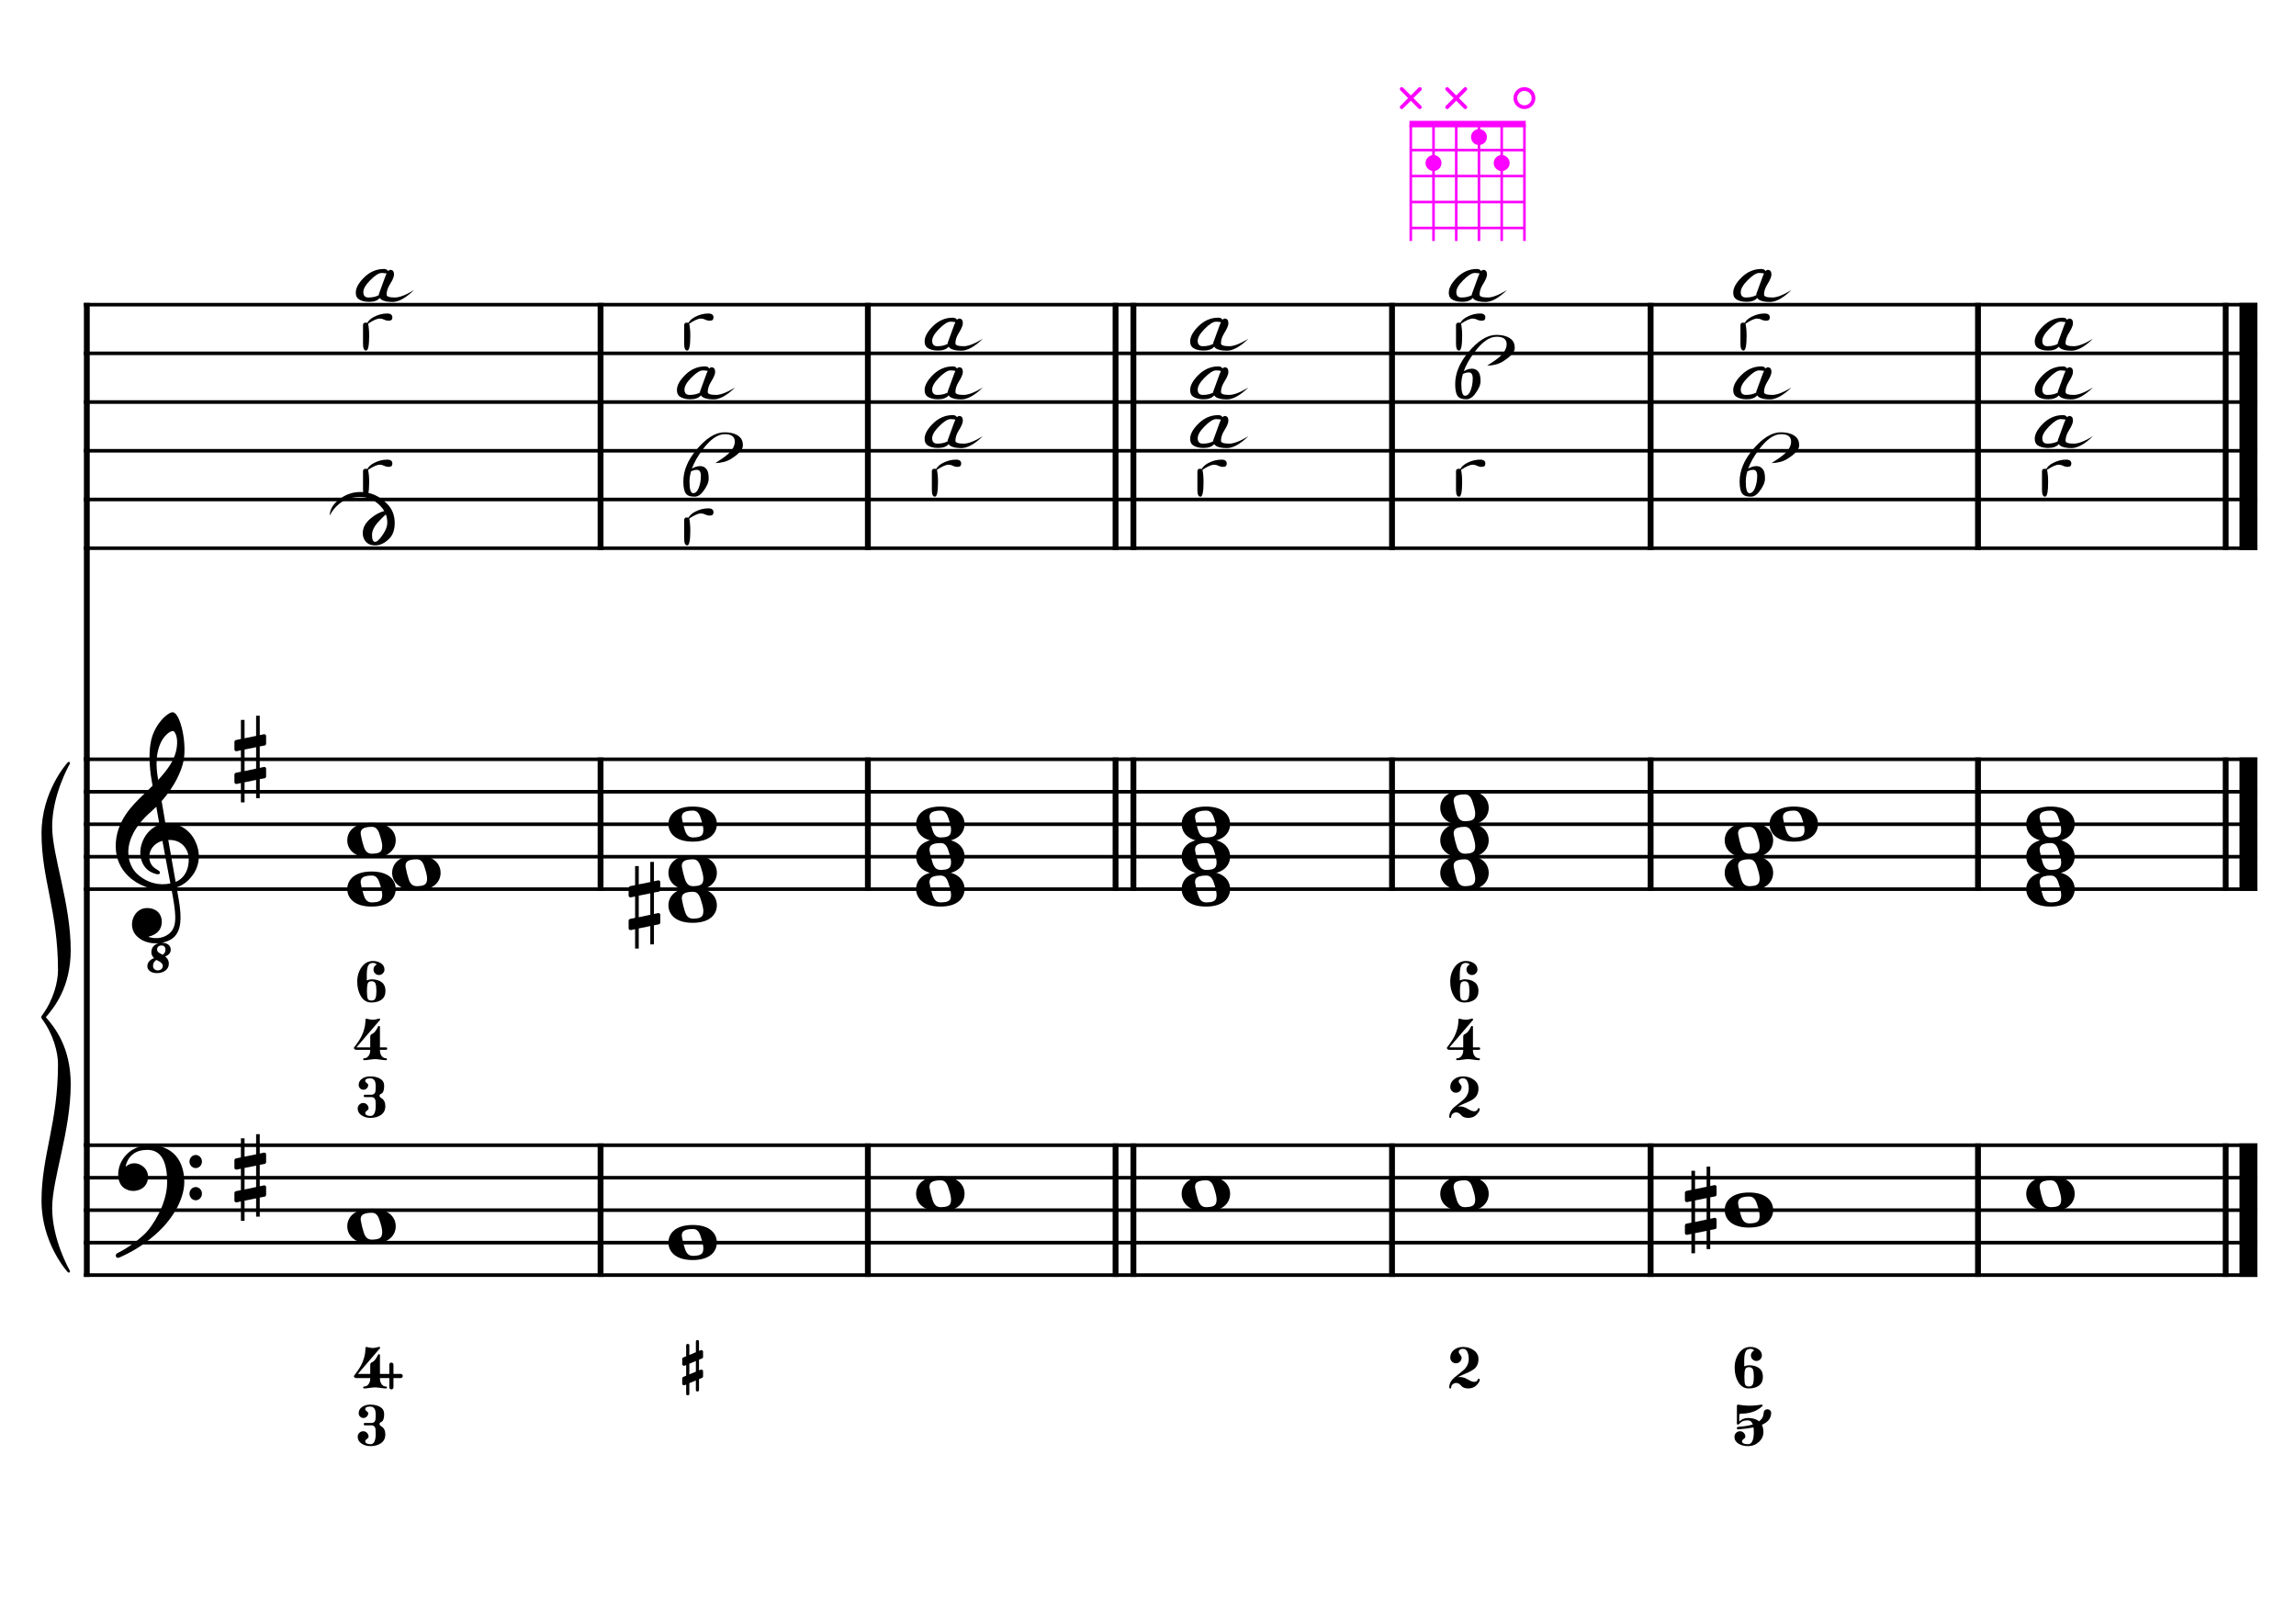 <?xml version="1.0" encoding="UTF-8" standalone="no"?>
<svg width="4209.44px" height="2976.38px" viewBox="0 0 4209.44 2976.38"
 xmlns="http://www.w3.org/2000/svg" xmlns:xlink="http://www.w3.org/1999/xlink" version="1.2" baseProfile="tiny">
<title>MiMineur (16)</title>
<desc>Generated by MuseScore 3.6.2</desc>
<polyline class="StaffLines" fill="none" stroke="#000000" stroke-width="6.55" stroke-linejoin="bevel" points="153.819,558.425 4138.58,558.425"/>
<polyline class="StaffLines" fill="none" stroke="#000000" stroke-width="6.55" stroke-linejoin="bevel" points="153.819,647.717 4138.58,647.717"/>
<polyline class="StaffLines" fill="none" stroke="#000000" stroke-width="6.55" stroke-linejoin="bevel" points="153.819,737.008 4138.58,737.008"/>
<polyline class="StaffLines" fill="none" stroke="#000000" stroke-width="6.55" stroke-linejoin="bevel" points="153.819,826.299 4138.58,826.299"/>
<polyline class="StaffLines" fill="none" stroke="#000000" stroke-width="6.55" stroke-linejoin="bevel" points="153.819,915.591 4138.58,915.591"/>
<polyline class="StaffLines" fill="none" stroke="#000000" stroke-width="6.55" stroke-linejoin="bevel" points="153.819,1004.88 4138.58,1004.88"/>
<polyline class="StaffLines" fill="none" stroke="#000000" stroke-width="6.55" stroke-linejoin="bevel" points="153.819,1391.81 4138.58,1391.81"/>
<polyline class="StaffLines" fill="none" stroke="#000000" stroke-width="6.55" stroke-linejoin="bevel" points="153.819,1451.34 4138.58,1451.34"/>
<polyline class="StaffLines" fill="none" stroke="#000000" stroke-width="6.55" stroke-linejoin="bevel" points="153.819,1510.87 4138.58,1510.87"/>
<polyline class="StaffLines" fill="none" stroke="#000000" stroke-width="6.55" stroke-linejoin="bevel" points="153.819,1570.39 4138.58,1570.39"/>
<polyline class="StaffLines" fill="none" stroke="#000000" stroke-width="6.55" stroke-linejoin="bevel" points="153.819,1629.92 4138.58,1629.92"/>
<polyline class="StaffLines" fill="none" stroke="#000000" stroke-width="6.55" stroke-linejoin="bevel" points="153.819,2099.26 4138.58,2099.26"/>
<polyline class="StaffLines" fill="none" stroke="#000000" stroke-width="6.55" stroke-linejoin="bevel" points="153.819,2158.79 4138.58,2158.79"/>
<polyline class="StaffLines" fill="none" stroke="#000000" stroke-width="6.55" stroke-linejoin="bevel" points="153.819,2218.32 4138.58,2218.32"/>
<polyline class="StaffLines" fill="none" stroke="#000000" stroke-width="6.55" stroke-linejoin="bevel" points="153.819,2277.85 4138.58,2277.85"/>
<polyline class="StaffLines" fill="none" stroke="#000000" stroke-width="6.55" stroke-linejoin="bevel" points="153.819,2337.37 4138.58,2337.37"/>
<polyline class="BarLine" fill="none" stroke="#000000" stroke-width="10.71" stroke-linejoin="bevel" points="159.176,2095.99 159.176,2340.65"/>
<polyline class="BarLine" fill="none" stroke="#000000" stroke-width="10.71" stroke-linejoin="bevel" points="1101.06,2095.99 1101.06,2340.65"/>
<polyline class="BarLine" fill="none" stroke="#000000" stroke-width="10.71" stroke-linejoin="bevel" points="1591.12,2095.99 1591.12,2340.65"/>
<polyline class="BarLine" fill="none" stroke="#000000" stroke-width="10.71" stroke-linejoin="bevel" points="2045.24,2095.99 2045.24,2340.65"/>
<polyline class="BarLine" fill="none" stroke="#000000" stroke-width="10.71" stroke-linejoin="bevel" points="2077.98,2095.99 2077.98,2340.65"/>
<polyline class="BarLine" fill="none" stroke="#000000" stroke-width="10.71" stroke-linejoin="bevel" points="2552.1,2095.99 2552.1,2340.65"/>
<polyline class="BarLine" fill="none" stroke="#000000" stroke-width="10.71" stroke-linejoin="bevel" points="3026.21,2095.99 3026.21,2340.65"/>
<polyline class="BarLine" fill="none" stroke="#000000" stroke-width="10.71" stroke-linejoin="bevel" points="3626.42,2095.99 3626.42,2340.65"/>
<polyline class="BarLine" fill="none" stroke="#000000" stroke-width="10.71" stroke-linejoin="bevel" points="4080.54,2095.99 4080.54,2340.65"/>
<polyline class="BarLine" fill="none" stroke="#000000" stroke-width="32.74" stroke-linejoin="bevel" points="4122.21,2095.99 4122.21,2340.65"/>
<polyline class="BarLine" fill="none" stroke="#000000" stroke-width="10.71" stroke-linejoin="bevel" points="159.176,1388.54 159.176,2099.26"/>
<polyline class="BarLine" fill="none" stroke="#000000" stroke-width="10.71" stroke-linejoin="bevel" points="1101.06,1388.54 1101.06,1633.2"/>
<polyline class="BarLine" fill="none" stroke="#000000" stroke-width="10.71" stroke-linejoin="bevel" points="1591.12,1388.54 1591.12,1633.2"/>
<polyline class="BarLine" fill="none" stroke="#000000" stroke-width="10.71" stroke-linejoin="bevel" points="2045.24,1388.54 2045.24,1633.2"/>
<polyline class="BarLine" fill="none" stroke="#000000" stroke-width="10.71" stroke-linejoin="bevel" points="2077.98,1388.54 2077.98,1633.2"/>
<polyline class="BarLine" fill="none" stroke="#000000" stroke-width="10.71" stroke-linejoin="bevel" points="2552.1,1388.54 2552.1,1633.2"/>
<polyline class="BarLine" fill="none" stroke="#000000" stroke-width="10.71" stroke-linejoin="bevel" points="3026.21,1388.54 3026.21,1633.2"/>
<polyline class="BarLine" fill="none" stroke="#000000" stroke-width="10.71" stroke-linejoin="bevel" points="3626.42,1388.54 3626.42,1633.2"/>
<polyline class="BarLine" fill="none" stroke="#000000" stroke-width="10.71" stroke-linejoin="bevel" points="4080.54,1388.54 4080.54,1633.2"/>
<polyline class="BarLine" fill="none" stroke="#000000" stroke-width="32.74" stroke-linejoin="bevel" points="4122.21,1388.54 4122.21,1633.2"/>
<polyline class="BarLine" fill="none" stroke="#000000" stroke-width="10.71" stroke-linejoin="bevel" points="159.176,555.151 159.176,1391.81"/>
<polyline class="BarLine" fill="none" stroke="#000000" stroke-width="10.71" stroke-linejoin="bevel" points="1101.06,555.151 1101.06,1008.16"/>
<polyline class="BarLine" fill="none" stroke="#000000" stroke-width="10.71" stroke-linejoin="bevel" points="1591.12,555.151 1591.12,1008.16"/>
<polyline class="BarLine" fill="none" stroke="#000000" stroke-width="10.71" stroke-linejoin="bevel" points="2045.24,555.151 2045.24,1008.16"/>
<polyline class="BarLine" fill="none" stroke="#000000" stroke-width="10.71" stroke-linejoin="bevel" points="2077.98,555.151 2077.98,1008.16"/>
<polyline class="BarLine" fill="none" stroke="#000000" stroke-width="10.71" stroke-linejoin="bevel" points="2552.1,555.151 2552.1,1008.16"/>
<polyline class="BarLine" fill="none" stroke="#000000" stroke-width="10.71" stroke-linejoin="bevel" points="3026.21,555.151 3026.21,1008.16"/>
<polyline class="BarLine" fill="none" stroke="#000000" stroke-width="10.71" stroke-linejoin="bevel" points="3626.42,555.151 3626.42,1008.16"/>
<polyline class="BarLine" fill="none" stroke="#000000" stroke-width="10.71" stroke-linejoin="bevel" points="4080.54,555.151 4080.54,1008.16"/>
<polyline class="BarLine" fill="none" stroke="#000000" stroke-width="32.74" stroke-linejoin="bevel" points="4122.21,555.151 4122.21,1008.16"/>
<path class="Accidental" transform="matrix(2.381,0,0,2.381,3089.08,2218.32)" d="M23.3,-10.6 C23.9,-10.7 24.4,-11.4 24.4,-12 L24.4,-17.9 C24.4,-18.7 23.8,-19.3 23,-19.3 L22.8,-19.3 L19.5,-18.6 L19.5,-33.5 L16.7,-33.5 L16.7,-18 L7.8,-16.2 L7.8,-30.3 L5,-30.3 L5,-15.6 L1.1,-14.8 C0.5,-14.7 0,-14 0,-13.4 L0,-13.2 L0,-7.4 L0,-7.6 C0,-6.8 0.6,-6.2 1.4,-6.2 L1.7,-6.2 L5,-6.9 L5,9.6 L1.1,10.4 C0.5,10.5 0,11.2 0,11.8 L0,17.6 C0,18.4 0.6,19 1.4,19 L1.7,19 L5,18.3 L5,33.2 L7.8,33.2 L7.8,17.7 L16.7,15.9 L16.7,30 L19.5,30 L19.5,15.3 L23.3,14.6 C23.9,14.5 24.4,13.8 24.4,13.2 L24.4,7.3 C24.4,6.5 23.8,5.9 23,5.9 L22.8,5.9 L19.5,6.6 L19.5,-9.9 L23.3,-10.6 M7.8,9.1 L7.8,-7.5 L16.7,-9.3 L16.7,7.2 L7.8,9.1 "/>
<path class="Accidental" transform="matrix(2.381,0,0,2.381,1152.49,1659.69)" d="M23.3,-10.6 C23.9,-10.7 24.4,-11.4 24.4,-12 L24.4,-17.9 C24.4,-18.7 23.8,-19.3 23,-19.3 L22.8,-19.3 L19.5,-18.6 L19.5,-33.5 L16.7,-33.5 L16.7,-18 L7.8,-16.2 L7.8,-30.3 L5,-30.3 L5,-15.6 L1.1,-14.8 C0.5,-14.7 0,-14 0,-13.4 L0,-13.2 L0,-7.4 L0,-7.6 C0,-6.8 0.6,-6.2 1.4,-6.2 L1.7,-6.2 L5,-6.9 L5,9.6 L1.1,10.4 C0.5,10.5 0,11.2 0,11.8 L0,17.6 C0,18.4 0.6,19 1.4,19 L1.7,19 L5,18.3 L5,33.2 L7.8,33.2 L7.8,17.7 L16.7,15.9 L16.7,30 L19.5,30 L19.5,15.3 L23.3,14.6 C23.9,14.5 24.4,13.8 24.4,13.2 L24.4,7.3 C24.4,6.5 23.8,5.9 23,5.9 L22.8,5.9 L19.5,6.6 L19.5,-9.9 L23.3,-10.6 M7.8,9.1 L7.8,-7.5 L16.7,-9.3 L16.7,7.2 L7.8,9.1 "/>
<path class="Note" transform="matrix(2.381,0,0,2.381,636.699,2248.08)" d="M18.7,-13.6 C4.9,-13.6 0,-6.6 0,-0.1 C0,6.4 4.9,13.4 18.7,13.4 C32.5,13.4 37.3,6.4 37.3,-0.1 C37.3,-6.6 32.5,-13.6 18.7,-13.6 M10.4,-4.5 C10.3,-4.9 10.3,-5.3 10.3,-5.7 C10.3,-6.5 10.5,-7.3 10.9,-8 C11.6,-9 12.8,-9.7 14.3,-10 C15.6,-10.3 16.3,-10.5 18.9,-10.5 L19,-10.5 C23,-10.5 24.3,-6.8 25.4,-3 L25.7,-2 C26.5,0.6 26.9,2.8 26.9,4.5 C26.9,5.7 26.7,6.8 26.3,7.6 C25.7,8.7 24.7,9.4 23,9.8 C22.1,10 20.6,10.1 20.6,10.1 C20.1,10.1 19.7,10.2 19.3,10.2 C16.1,10.2 14.1,9 12.7,4.7 C11.5,1 11.3,-0.1 10.4,-4.5"/>
<path class="Note" transform="matrix(2.381,0,0,2.381,1225.47,2277.85)" d="M18.7,-13.6 C4.9,-13.6 0,-6.6 0,-0.1 C0,6.4 4.9,13.4 18.7,13.4 C32.5,13.4 37.3,6.4 37.3,-0.1 C37.3,-6.6 32.5,-13.6 18.7,-13.6 M10.4,-4.5 C10.3,-4.9 10.3,-5.3 10.3,-5.7 C10.3,-6.5 10.5,-7.3 10.9,-8 C11.6,-9 12.8,-9.7 14.3,-10 C15.6,-10.3 16.3,-10.5 18.9,-10.5 L19,-10.5 C23,-10.5 24.3,-6.8 25.4,-3 L25.7,-2 C26.5,0.6 26.9,2.8 26.9,4.5 C26.9,5.7 26.7,6.8 26.3,7.6 C25.7,8.7 24.7,9.4 23,9.8 C22.1,10 20.6,10.1 20.6,10.1 C20.1,10.1 19.7,10.2 19.3,10.2 C16.1,10.2 14.1,9 12.7,4.7 C11.5,1 11.3,-0.1 10.4,-4.5"/>
<path class="Note" transform="matrix(2.381,0,0,2.381,1679.59,2188.56)" d="M18.7,-13.6 C4.9,-13.6 0,-6.6 0,-0.1 C0,6.4 4.9,13.4 18.7,13.4 C32.5,13.4 37.3,6.4 37.3,-0.1 C37.3,-6.6 32.5,-13.6 18.7,-13.6 M10.4,-4.5 C10.3,-4.9 10.3,-5.3 10.3,-5.7 C10.3,-6.5 10.5,-7.3 10.9,-8 C11.6,-9 12.8,-9.7 14.3,-10 C15.6,-10.3 16.3,-10.5 18.9,-10.5 L19,-10.5 C23,-10.5 24.3,-6.8 25.4,-3 L25.7,-2 C26.5,0.6 26.9,2.8 26.9,4.5 C26.9,5.7 26.7,6.8 26.3,7.6 C25.7,8.7 24.7,9.4 23,9.8 C22.1,10 20.6,10.1 20.6,10.1 C20.1,10.1 19.7,10.2 19.3,10.2 C16.1,10.2 14.1,9 12.7,4.7 C11.5,1 11.3,-0.1 10.4,-4.5"/>
<path class="Note" transform="matrix(2.381,0,0,2.381,2166.44,2188.56)" d="M18.7,-13.6 C4.9,-13.6 0,-6.6 0,-0.1 C0,6.4 4.9,13.4 18.7,13.4 C32.5,13.4 37.3,6.4 37.3,-0.1 C37.3,-6.6 32.5,-13.6 18.7,-13.6 M10.4,-4.5 C10.3,-4.9 10.3,-5.3 10.3,-5.7 C10.3,-6.5 10.5,-7.3 10.9,-8 C11.6,-9 12.8,-9.7 14.3,-10 C15.6,-10.3 16.3,-10.5 18.9,-10.5 L19,-10.5 C23,-10.5 24.3,-6.8 25.4,-3 L25.7,-2 C26.5,0.6 26.9,2.8 26.9,4.5 C26.9,5.7 26.7,6.8 26.3,7.6 C25.7,8.7 24.7,9.4 23,9.8 C22.1,10 20.6,10.1 20.6,10.1 C20.1,10.1 19.7,10.2 19.3,10.2 C16.1,10.2 14.1,9 12.7,4.7 C11.5,1 11.3,-0.1 10.4,-4.5"/>
<path class="Note" transform="matrix(2.381,0,0,2.381,2640.56,2188.56)" d="M18.7,-13.6 C4.9,-13.6 0,-6.6 0,-0.1 C0,6.4 4.9,13.4 18.7,13.4 C32.5,13.4 37.3,6.4 37.3,-0.1 C37.3,-6.6 32.5,-13.6 18.7,-13.6 M10.4,-4.5 C10.3,-4.9 10.3,-5.3 10.3,-5.7 C10.3,-6.5 10.5,-7.3 10.9,-8 C11.6,-9 12.8,-9.7 14.3,-10 C15.6,-10.3 16.3,-10.5 18.9,-10.5 L19,-10.5 C23,-10.5 24.3,-6.8 25.4,-3 L25.7,-2 C26.5,0.6 26.9,2.8 26.9,4.5 C26.9,5.7 26.7,6.8 26.3,7.6 C25.7,8.7 24.7,9.4 23,9.8 C22.1,10 20.6,10.1 20.6,10.1 C20.1,10.1 19.7,10.2 19.3,10.2 C16.1,10.2 14.1,9 12.7,4.7 C11.5,1 11.3,-0.1 10.4,-4.5"/>
<path class="Note" transform="matrix(2.381,0,0,2.381,3162.05,2218.32)" d="M18.7,-13.6 C4.9,-13.6 0,-6.6 0,-0.1 C0,6.4 4.9,13.4 18.7,13.4 C32.5,13.4 37.3,6.4 37.3,-0.1 C37.3,-6.6 32.5,-13.6 18.7,-13.6 M10.4,-4.5 C10.3,-4.9 10.3,-5.3 10.3,-5.7 C10.3,-6.5 10.5,-7.3 10.9,-8 C11.6,-9 12.8,-9.7 14.3,-10 C15.6,-10.3 16.3,-10.5 18.9,-10.5 L19,-10.5 C23,-10.5 24.3,-6.8 25.4,-3 L25.7,-2 C26.5,0.6 26.9,2.8 26.9,4.5 C26.9,5.7 26.7,6.8 26.3,7.6 C25.7,8.7 24.7,9.4 23,9.8 C22.1,10 20.6,10.1 20.6,10.1 C20.1,10.1 19.7,10.2 19.3,10.2 C16.1,10.2 14.1,9 12.7,4.7 C11.5,1 11.3,-0.1 10.4,-4.5"/>
<path class="Note" transform="matrix(2.381,0,0,2.381,3714.88,2188.56)" d="M18.7,-13.6 C4.9,-13.6 0,-6.6 0,-0.1 C0,6.4 4.9,13.4 18.7,13.4 C32.5,13.4 37.3,6.4 37.3,-0.1 C37.3,-6.6 32.5,-13.6 18.7,-13.6 M10.4,-4.5 C10.3,-4.9 10.3,-5.3 10.3,-5.7 C10.3,-6.5 10.5,-7.3 10.9,-8 C11.6,-9 12.8,-9.7 14.3,-10 C15.6,-10.3 16.3,-10.5 18.9,-10.5 L19,-10.5 C23,-10.5 24.3,-6.8 25.4,-3 L25.7,-2 C26.5,0.6 26.9,2.8 26.9,4.5 C26.9,5.7 26.7,6.8 26.3,7.6 C25.7,8.7 24.7,9.4 23,9.8 C22.1,10 20.6,10.1 20.6,10.1 C20.1,10.1 19.7,10.2 19.3,10.2 C16.1,10.2 14.1,9 12.7,4.7 C11.5,1 11.3,-0.1 10.4,-4.5"/>
<path class="Note" transform="matrix(2.381,0,0,2.381,636.699,1629.92)" d="M18.7,-13.6 C4.9,-13.6 0,-6.6 0,-0.1 C0,6.4 4.9,13.4 18.7,13.4 C32.5,13.4 37.3,6.4 37.3,-0.1 C37.3,-6.6 32.5,-13.6 18.7,-13.6 M10.4,-4.5 C10.3,-4.9 10.3,-5.3 10.3,-5.7 C10.3,-6.5 10.5,-7.3 10.9,-8 C11.6,-9 12.8,-9.7 14.3,-10 C15.6,-10.3 16.3,-10.5 18.9,-10.5 L19,-10.5 C23,-10.5 24.3,-6.8 25.4,-3 L25.7,-2 C26.5,0.6 26.9,2.8 26.9,4.5 C26.9,5.7 26.7,6.8 26.3,7.6 C25.7,8.7 24.7,9.4 23,9.8 C22.1,10 20.6,10.1 20.6,10.1 C20.1,10.1 19.7,10.2 19.3,10.2 C16.1,10.2 14.1,9 12.7,4.7 C11.5,1 11.3,-0.1 10.4,-4.5"/>
<path class="Note" transform="matrix(2.381,0,0,2.381,718.959,1600.16)" d="M18.7,-13.6 C4.9,-13.6 0,-6.6 0,-0.1 C0,6.4 4.9,13.4 18.7,13.4 C32.5,13.4 37.3,6.4 37.3,-0.1 C37.3,-6.6 32.5,-13.6 18.7,-13.6 M10.4,-4.5 C10.3,-4.9 10.3,-5.3 10.3,-5.7 C10.3,-6.5 10.5,-7.3 10.9,-8 C11.6,-9 12.8,-9.7 14.3,-10 C15.6,-10.3 16.3,-10.5 18.9,-10.5 L19,-10.5 C23,-10.5 24.3,-6.8 25.4,-3 L25.7,-2 C26.5,0.6 26.9,2.8 26.9,4.5 C26.9,5.7 26.7,6.8 26.3,7.6 C25.7,8.7 24.7,9.4 23,9.8 C22.1,10 20.6,10.1 20.6,10.1 C20.1,10.1 19.7,10.2 19.3,10.2 C16.1,10.2 14.1,9 12.7,4.7 C11.5,1 11.3,-0.1 10.4,-4.5"/>
<path class="Note" transform="matrix(2.381,0,0,2.381,636.699,1540.63)" d="M18.7,-13.6 C4.9,-13.6 0,-6.6 0,-0.1 C0,6.4 4.9,13.4 18.7,13.4 C32.5,13.4 37.3,6.4 37.3,-0.1 C37.3,-6.6 32.5,-13.6 18.7,-13.6 M10.4,-4.5 C10.3,-4.9 10.3,-5.3 10.3,-5.7 C10.3,-6.5 10.5,-7.3 10.9,-8 C11.6,-9 12.8,-9.7 14.3,-10 C15.6,-10.3 16.3,-10.5 18.9,-10.5 L19,-10.5 C23,-10.5 24.3,-6.8 25.4,-3 L25.7,-2 C26.5,0.6 26.9,2.8 26.9,4.5 C26.9,5.7 26.7,6.8 26.3,7.6 C25.7,8.7 24.7,9.4 23,9.8 C22.1,10 20.6,10.1 20.6,10.1 C20.1,10.1 19.7,10.2 19.3,10.2 C16.1,10.2 14.1,9 12.7,4.7 C11.5,1 11.3,-0.1 10.4,-4.5"/>
<path class="Note" transform="matrix(2.381,0,0,2.381,1225.47,1659.69)" d="M18.7,-13.6 C4.9,-13.6 0,-6.6 0,-0.1 C0,6.4 4.9,13.4 18.7,13.4 C32.5,13.4 37.3,6.4 37.3,-0.1 C37.3,-6.6 32.5,-13.6 18.7,-13.6 M10.4,-4.5 C10.3,-4.9 10.3,-5.3 10.3,-5.7 C10.3,-6.5 10.5,-7.3 10.9,-8 C11.6,-9 12.8,-9.7 14.3,-10 C15.6,-10.3 16.3,-10.5 18.9,-10.5 L19,-10.5 C23,-10.5 24.3,-6.8 25.4,-3 L25.7,-2 C26.5,0.6 26.9,2.8 26.9,4.5 C26.9,5.7 26.7,6.8 26.3,7.6 C25.7,8.7 24.7,9.4 23,9.8 C22.1,10 20.6,10.1 20.6,10.1 C20.1,10.1 19.7,10.2 19.3,10.2 C16.1,10.2 14.1,9 12.7,4.7 C11.5,1 11.3,-0.1 10.4,-4.5"/>
<path class="Note" transform="matrix(2.381,0,0,2.381,1225.47,1600.16)" d="M18.7,-13.6 C4.9,-13.6 0,-6.6 0,-0.1 C0,6.4 4.9,13.4 18.7,13.4 C32.5,13.4 37.3,6.4 37.3,-0.1 C37.3,-6.6 32.5,-13.6 18.7,-13.6 M10.4,-4.5 C10.3,-4.9 10.3,-5.3 10.3,-5.7 C10.3,-6.5 10.5,-7.3 10.9,-8 C11.6,-9 12.8,-9.7 14.3,-10 C15.6,-10.3 16.3,-10.5 18.9,-10.5 L19,-10.5 C23,-10.5 24.3,-6.8 25.4,-3 L25.7,-2 C26.5,0.6 26.9,2.8 26.9,4.5 C26.9,5.7 26.7,6.8 26.3,7.6 C25.7,8.7 24.7,9.4 23,9.8 C22.1,10 20.6,10.1 20.6,10.1 C20.1,10.1 19.7,10.2 19.3,10.2 C16.1,10.2 14.1,9 12.7,4.7 C11.5,1 11.3,-0.1 10.4,-4.5"/>
<path class="Note" transform="matrix(2.381,0,0,2.381,1225.47,1510.87)" d="M18.7,-13.6 C4.9,-13.6 0,-6.6 0,-0.1 C0,6.4 4.9,13.4 18.7,13.4 C32.5,13.4 37.3,6.4 37.3,-0.1 C37.3,-6.6 32.5,-13.6 18.7,-13.6 M10.4,-4.5 C10.3,-4.9 10.3,-5.3 10.3,-5.7 C10.3,-6.5 10.5,-7.3 10.9,-8 C11.6,-9 12.8,-9.7 14.3,-10 C15.6,-10.3 16.3,-10.5 18.9,-10.5 L19,-10.5 C23,-10.5 24.3,-6.8 25.4,-3 L25.7,-2 C26.5,0.6 26.9,2.8 26.9,4.5 C26.9,5.7 26.7,6.8 26.3,7.6 C25.7,8.7 24.7,9.4 23,9.8 C22.1,10 20.6,10.1 20.6,10.1 C20.1,10.1 19.7,10.2 19.3,10.2 C16.1,10.2 14.1,9 12.7,4.7 C11.5,1 11.3,-0.1 10.4,-4.5"/>
<path class="Note" transform="matrix(2.381,0,0,2.381,1679.59,1629.92)" d="M18.7,-13.6 C4.9,-13.6 0,-6.6 0,-0.1 C0,6.4 4.9,13.4 18.7,13.4 C32.5,13.4 37.3,6.4 37.3,-0.1 C37.3,-6.6 32.5,-13.6 18.7,-13.6 M10.4,-4.5 C10.3,-4.9 10.3,-5.3 10.3,-5.7 C10.3,-6.5 10.5,-7.3 10.9,-8 C11.6,-9 12.8,-9.7 14.3,-10 C15.6,-10.3 16.3,-10.5 18.9,-10.5 L19,-10.5 C23,-10.5 24.3,-6.8 25.4,-3 L25.7,-2 C26.5,0.6 26.9,2.8 26.9,4.5 C26.9,5.7 26.7,6.8 26.3,7.6 C25.7,8.7 24.7,9.4 23,9.8 C22.1,10 20.6,10.1 20.6,10.1 C20.1,10.1 19.7,10.2 19.3,10.2 C16.1,10.2 14.1,9 12.7,4.7 C11.5,1 11.3,-0.1 10.4,-4.5"/>
<path class="Note" transform="matrix(2.381,0,0,2.381,1679.59,1570.39)" d="M18.7,-13.6 C4.9,-13.6 0,-6.6 0,-0.1 C0,6.4 4.9,13.4 18.7,13.4 C32.5,13.4 37.3,6.4 37.3,-0.1 C37.3,-6.6 32.5,-13.6 18.7,-13.6 M10.4,-4.5 C10.3,-4.9 10.3,-5.3 10.3,-5.7 C10.3,-6.5 10.5,-7.3 10.9,-8 C11.6,-9 12.8,-9.7 14.3,-10 C15.6,-10.3 16.3,-10.5 18.9,-10.5 L19,-10.5 C23,-10.5 24.3,-6.8 25.4,-3 L25.7,-2 C26.5,0.6 26.9,2.8 26.9,4.5 C26.9,5.7 26.7,6.8 26.3,7.6 C25.7,8.7 24.7,9.4 23,9.8 C22.1,10 20.6,10.1 20.6,10.1 C20.1,10.1 19.7,10.2 19.3,10.2 C16.1,10.2 14.1,9 12.7,4.7 C11.5,1 11.3,-0.1 10.4,-4.5"/>
<path class="Note" transform="matrix(2.381,0,0,2.381,1679.59,1510.87)" d="M18.7,-13.6 C4.9,-13.6 0,-6.6 0,-0.1 C0,6.4 4.9,13.4 18.7,13.4 C32.5,13.4 37.3,6.4 37.3,-0.1 C37.3,-6.6 32.5,-13.6 18.7,-13.6 M10.4,-4.5 C10.3,-4.9 10.3,-5.3 10.3,-5.7 C10.3,-6.5 10.5,-7.3 10.9,-8 C11.6,-9 12.8,-9.7 14.3,-10 C15.6,-10.3 16.3,-10.5 18.9,-10.5 L19,-10.5 C23,-10.5 24.3,-6.8 25.4,-3 L25.7,-2 C26.5,0.6 26.9,2.8 26.9,4.5 C26.9,5.7 26.7,6.8 26.3,7.6 C25.7,8.7 24.7,9.4 23,9.8 C22.1,10 20.6,10.1 20.6,10.1 C20.1,10.1 19.7,10.2 19.3,10.2 C16.1,10.2 14.1,9 12.7,4.7 C11.5,1 11.3,-0.1 10.4,-4.5"/>
<path class="Note" transform="matrix(2.381,0,0,2.381,2166.44,1629.92)" d="M18.7,-13.6 C4.9,-13.6 0,-6.6 0,-0.1 C0,6.4 4.9,13.4 18.7,13.4 C32.5,13.4 37.3,6.4 37.3,-0.1 C37.3,-6.6 32.5,-13.6 18.7,-13.6 M10.4,-4.5 C10.3,-4.9 10.3,-5.3 10.3,-5.7 C10.3,-6.5 10.5,-7.3 10.9,-8 C11.6,-9 12.8,-9.7 14.3,-10 C15.6,-10.3 16.3,-10.5 18.9,-10.5 L19,-10.5 C23,-10.5 24.3,-6.8 25.4,-3 L25.7,-2 C26.5,0.6 26.9,2.8 26.9,4.5 C26.9,5.7 26.7,6.8 26.3,7.6 C25.7,8.7 24.7,9.4 23,9.8 C22.1,10 20.6,10.1 20.6,10.1 C20.1,10.1 19.7,10.2 19.3,10.2 C16.1,10.2 14.1,9 12.7,4.7 C11.5,1 11.3,-0.1 10.4,-4.5"/>
<path class="Note" transform="matrix(2.381,0,0,2.381,2166.44,1570.39)" d="M18.7,-13.6 C4.9,-13.6 0,-6.6 0,-0.1 C0,6.4 4.9,13.4 18.7,13.4 C32.5,13.4 37.3,6.4 37.3,-0.1 C37.3,-6.6 32.5,-13.6 18.7,-13.6 M10.4,-4.5 C10.3,-4.9 10.3,-5.3 10.3,-5.7 C10.3,-6.5 10.5,-7.3 10.9,-8 C11.6,-9 12.8,-9.7 14.3,-10 C15.6,-10.3 16.3,-10.5 18.9,-10.5 L19,-10.5 C23,-10.5 24.3,-6.8 25.4,-3 L25.7,-2 C26.5,0.6 26.9,2.8 26.9,4.5 C26.9,5.7 26.7,6.8 26.3,7.6 C25.7,8.7 24.7,9.4 23,9.8 C22.1,10 20.6,10.1 20.6,10.1 C20.1,10.1 19.7,10.2 19.3,10.2 C16.1,10.2 14.1,9 12.7,4.7 C11.5,1 11.3,-0.1 10.4,-4.5"/>
<path class="Note" transform="matrix(2.381,0,0,2.381,2166.44,1510.87)" d="M18.7,-13.6 C4.9,-13.6 0,-6.6 0,-0.1 C0,6.4 4.9,13.4 18.7,13.4 C32.5,13.4 37.3,6.4 37.3,-0.1 C37.3,-6.6 32.5,-13.6 18.7,-13.6 M10.4,-4.5 C10.3,-4.9 10.3,-5.3 10.3,-5.7 C10.3,-6.5 10.5,-7.3 10.9,-8 C11.6,-9 12.8,-9.7 14.3,-10 C15.6,-10.3 16.3,-10.5 18.9,-10.5 L19,-10.5 C23,-10.5 24.3,-6.8 25.4,-3 L25.7,-2 C26.5,0.6 26.9,2.8 26.9,4.5 C26.9,5.7 26.7,6.8 26.3,7.6 C25.7,8.7 24.7,9.4 23,9.8 C22.1,10 20.6,10.1 20.6,10.1 C20.1,10.1 19.7,10.2 19.3,10.2 C16.1,10.2 14.1,9 12.7,4.7 C11.5,1 11.3,-0.1 10.4,-4.5"/>
<path class="Note" transform="matrix(2.381,0,0,2.381,2640.56,1600.16)" d="M18.7,-13.6 C4.9,-13.6 0,-6.6 0,-0.1 C0,6.4 4.9,13.4 18.7,13.4 C32.5,13.4 37.3,6.4 37.3,-0.1 C37.3,-6.6 32.5,-13.6 18.7,-13.6 M10.4,-4.5 C10.3,-4.9 10.3,-5.3 10.3,-5.7 C10.3,-6.5 10.5,-7.3 10.9,-8 C11.6,-9 12.8,-9.7 14.3,-10 C15.6,-10.3 16.3,-10.5 18.9,-10.5 L19,-10.5 C23,-10.5 24.3,-6.8 25.4,-3 L25.7,-2 C26.5,0.6 26.9,2.8 26.9,4.5 C26.9,5.7 26.7,6.8 26.3,7.6 C25.7,8.7 24.7,9.4 23,9.8 C22.1,10 20.6,10.1 20.6,10.1 C20.1,10.1 19.7,10.2 19.3,10.2 C16.1,10.2 14.1,9 12.7,4.7 C11.5,1 11.3,-0.1 10.4,-4.5"/>
<path class="Note" transform="matrix(2.381,0,0,2.381,2640.56,1540.63)" d="M18.7,-13.6 C4.9,-13.6 0,-6.6 0,-0.1 C0,6.4 4.9,13.4 18.7,13.4 C32.5,13.4 37.3,6.4 37.3,-0.1 C37.3,-6.6 32.5,-13.6 18.7,-13.6 M10.4,-4.5 C10.3,-4.9 10.3,-5.3 10.3,-5.7 C10.3,-6.5 10.5,-7.3 10.9,-8 C11.6,-9 12.8,-9.7 14.3,-10 C15.6,-10.3 16.3,-10.5 18.9,-10.5 L19,-10.5 C23,-10.5 24.3,-6.8 25.4,-3 L25.7,-2 C26.5,0.6 26.9,2.8 26.9,4.5 C26.9,5.7 26.7,6.8 26.3,7.6 C25.7,8.7 24.7,9.4 23,9.8 C22.1,10 20.6,10.1 20.6,10.1 C20.1,10.1 19.7,10.2 19.3,10.2 C16.1,10.2 14.1,9 12.7,4.7 C11.5,1 11.3,-0.1 10.4,-4.5"/>
<path class="Note" transform="matrix(2.381,0,0,2.381,2640.56,1481.1)" d="M18.7,-13.6 C4.9,-13.6 0,-6.6 0,-0.1 C0,6.4 4.9,13.4 18.7,13.4 C32.5,13.4 37.3,6.4 37.3,-0.1 C37.3,-6.6 32.5,-13.6 18.7,-13.6 M10.4,-4.5 C10.3,-4.9 10.3,-5.3 10.3,-5.7 C10.3,-6.5 10.5,-7.3 10.9,-8 C11.6,-9 12.8,-9.7 14.3,-10 C15.6,-10.3 16.3,-10.5 18.9,-10.5 L19,-10.5 C23,-10.5 24.3,-6.8 25.4,-3 L25.7,-2 C26.5,0.6 26.9,2.8 26.9,4.5 C26.9,5.7 26.7,6.8 26.3,7.6 C25.7,8.7 24.7,9.4 23,9.8 C22.1,10 20.6,10.1 20.6,10.1 C20.1,10.1 19.7,10.2 19.3,10.2 C16.1,10.2 14.1,9 12.7,4.7 C11.5,1 11.3,-0.1 10.4,-4.5"/>
<path class="Note" transform="matrix(2.381,0,0,2.381,3162.05,1600.16)" d="M18.7,-13.6 C4.9,-13.6 0,-6.6 0,-0.1 C0,6.4 4.9,13.4 18.7,13.4 C32.5,13.4 37.3,6.4 37.3,-0.1 C37.3,-6.6 32.5,-13.6 18.7,-13.6 M10.4,-4.5 C10.3,-4.9 10.3,-5.3 10.3,-5.7 C10.3,-6.5 10.5,-7.3 10.9,-8 C11.6,-9 12.8,-9.7 14.3,-10 C15.6,-10.3 16.3,-10.5 18.9,-10.5 L19,-10.5 C23,-10.5 24.3,-6.8 25.4,-3 L25.7,-2 C26.5,0.6 26.9,2.8 26.9,4.5 C26.9,5.7 26.7,6.8 26.3,7.6 C25.7,8.7 24.7,9.4 23,9.8 C22.1,10 20.6,10.1 20.6,10.1 C20.1,10.1 19.7,10.2 19.3,10.2 C16.1,10.2 14.1,9 12.7,4.7 C11.5,1 11.3,-0.1 10.4,-4.5"/>
<path class="Note" transform="matrix(2.381,0,0,2.381,3162.05,1540.63)" d="M18.7,-13.6 C4.9,-13.6 0,-6.6 0,-0.1 C0,6.4 4.9,13.4 18.7,13.4 C32.5,13.4 37.3,6.4 37.3,-0.1 C37.3,-6.6 32.5,-13.6 18.7,-13.6 M10.4,-4.5 C10.3,-4.9 10.3,-5.3 10.3,-5.7 C10.3,-6.5 10.5,-7.3 10.9,-8 C11.6,-9 12.8,-9.7 14.3,-10 C15.6,-10.3 16.3,-10.5 18.9,-10.5 L19,-10.5 C23,-10.5 24.3,-6.8 25.4,-3 L25.7,-2 C26.5,0.6 26.9,2.8 26.9,4.5 C26.9,5.7 26.7,6.8 26.3,7.6 C25.7,8.7 24.7,9.4 23,9.8 C22.1,10 20.6,10.1 20.6,10.1 C20.1,10.1 19.7,10.2 19.3,10.2 C16.1,10.2 14.1,9 12.7,4.7 C11.5,1 11.3,-0.1 10.4,-4.5"/>
<path class="Note" transform="matrix(2.381,0,0,2.381,3244.31,1510.87)" d="M18.7,-13.6 C4.9,-13.6 0,-6.6 0,-0.1 C0,6.4 4.9,13.4 18.7,13.4 C32.5,13.4 37.3,6.4 37.3,-0.1 C37.3,-6.6 32.5,-13.6 18.7,-13.6 M10.4,-4.5 C10.3,-4.9 10.3,-5.3 10.3,-5.7 C10.3,-6.5 10.5,-7.3 10.9,-8 C11.6,-9 12.8,-9.7 14.3,-10 C15.6,-10.3 16.3,-10.5 18.9,-10.5 L19,-10.5 C23,-10.5 24.3,-6.8 25.4,-3 L25.7,-2 C26.5,0.6 26.9,2.8 26.9,4.5 C26.9,5.7 26.7,6.8 26.3,7.6 C25.7,8.7 24.7,9.4 23,9.8 C22.1,10 20.6,10.1 20.6,10.1 C20.1,10.1 19.7,10.2 19.3,10.2 C16.1,10.2 14.1,9 12.7,4.7 C11.5,1 11.3,-0.1 10.4,-4.5"/>
<path class="Note" transform="matrix(2.381,0,0,2.381,3714.88,1629.92)" d="M18.7,-13.6 C4.9,-13.6 0,-6.6 0,-0.1 C0,6.4 4.9,13.4 18.7,13.4 C32.5,13.4 37.3,6.4 37.3,-0.1 C37.3,-6.6 32.5,-13.6 18.7,-13.6 M10.4,-4.5 C10.3,-4.9 10.3,-5.3 10.3,-5.7 C10.3,-6.5 10.5,-7.3 10.9,-8 C11.6,-9 12.8,-9.7 14.3,-10 C15.6,-10.3 16.3,-10.5 18.9,-10.5 L19,-10.5 C23,-10.5 24.3,-6.8 25.4,-3 L25.7,-2 C26.5,0.6 26.9,2.8 26.9,4.5 C26.9,5.7 26.7,6.8 26.3,7.6 C25.7,8.7 24.7,9.4 23,9.8 C22.1,10 20.6,10.1 20.6,10.1 C20.1,10.1 19.7,10.2 19.3,10.2 C16.1,10.2 14.1,9 12.7,4.7 C11.5,1 11.3,-0.1 10.4,-4.5"/>
<path class="Note" transform="matrix(2.381,0,0,2.381,3714.88,1570.39)" d="M18.7,-13.6 C4.9,-13.6 0,-6.6 0,-0.1 C0,6.4 4.9,13.4 18.7,13.4 C32.5,13.4 37.3,6.4 37.3,-0.1 C37.3,-6.6 32.5,-13.6 18.7,-13.6 M10.4,-4.5 C10.3,-4.9 10.3,-5.3 10.3,-5.7 C10.3,-6.5 10.5,-7.3 10.9,-8 C11.6,-9 12.8,-9.7 14.3,-10 C15.6,-10.3 16.3,-10.5 18.9,-10.5 L19,-10.5 C23,-10.5 24.3,-6.8 25.4,-3 L25.7,-2 C26.5,0.6 26.9,2.8 26.9,4.5 C26.9,5.7 26.7,6.8 26.3,7.6 C25.7,8.7 24.7,9.4 23,9.8 C22.1,10 20.6,10.1 20.6,10.1 C20.1,10.1 19.7,10.2 19.3,10.2 C16.1,10.2 14.1,9 12.7,4.7 C11.5,1 11.3,-0.1 10.4,-4.5"/>
<path class="Note" transform="matrix(2.381,0,0,2.381,3714.88,1510.87)" d="M18.7,-13.6 C4.9,-13.6 0,-6.6 0,-0.1 C0,6.4 4.9,13.4 18.7,13.4 C32.5,13.4 37.3,6.4 37.3,-0.1 C37.3,-6.6 32.5,-13.6 18.7,-13.6 M10.4,-4.5 C10.3,-4.9 10.3,-5.3 10.3,-5.7 C10.3,-6.5 10.5,-7.3 10.9,-8 C11.6,-9 12.8,-9.7 14.3,-10 C15.6,-10.3 16.3,-10.5 18.9,-10.5 L19,-10.5 C23,-10.5 24.3,-6.8 25.4,-3 L25.7,-2 C26.5,0.6 26.9,2.8 26.9,4.5 C26.9,5.7 26.7,6.8 26.3,7.6 C25.7,8.7 24.7,9.4 23,9.8 C22.1,10 20.6,10.1 20.6,10.1 C20.1,10.1 19.7,10.2 19.3,10.2 C16.1,10.2 14.1,9 12.7,4.7 C11.5,1 11.3,-0.1 10.4,-4.5"/>
<path class="Note" d="M604.43,945.081 C604.739,933.383 611.209,923.001 623.837,913.937 C635.07,905.879 647.35,901.851 660.676,901.851 C679.347,901.851 695.81,909.172 710.065,923.815 C719.13,933.189 723.662,944.81 723.662,958.678 C723.662,971.151 720.331,980.719 713.668,987.382 C705.533,995.594 696.933,999.7 687.869,999.7 C681.671,999.7 676.868,998.306 673.459,995.517 C667.881,990.946 665.092,984.825 665.092,977.155 C665.092,967.239 670.05,958.174 679.967,949.962 C688.101,943.222 696.275,938.806 704.487,936.714 C702.318,932.995 699.568,929.509 696.236,926.255 C685.855,916.106 674.079,911.031 660.908,911.031 C647.195,911.031 635.845,914.014 626.858,919.98 C617.561,926.1 610.085,934.467 604.43,945.081 M707.392,942.873 C703.131,946.824 698.87,951.047 694.609,955.54 C686.242,964.372 682.058,972.739 682.058,980.642 C682.058,989.086 683.995,993.309 687.869,993.309 C691.355,993.309 696.236,988.544 702.512,979.015 C707.547,971.422 710.065,964.45 710.065,958.097 C710.065,952.674 709.174,947.599 707.392,942.873"/>
<path class="Note" d="M671.242,910.409 C667.446,910.409 665.547,906.342 665.547,898.207 L665.547,864.157 C665.547,860.903 667.136,859.276 670.312,859.276 C671.707,859.276 672.753,859.392 673.45,859.625 C675.929,855.286 679.996,851.645 685.652,848.701 C693.554,844.595 701.573,842.542 709.708,842.542 C716.138,842.542 719.353,844.943 719.353,849.747 C719.353,853.776 717.184,855.79 712.845,855.79 C709.746,855.79 706.802,855.093 704.013,853.698 C701.534,852.458 698.9,851.839 696.111,851.839 C691.308,851.839 684.219,854.976 674.844,861.252 C676.161,867.527 676.82,874.848 676.82,883.216 C676.82,901.345 674.961,910.409 671.242,910.409"/>
<path class="Note" d="M671.242,642.535 C667.446,642.535 665.547,638.468 665.547,630.333 L665.547,596.283 C665.547,593.029 667.136,591.402 670.312,591.402 C671.707,591.402 672.753,591.518 673.45,591.751 C675.929,587.412 679.996,583.771 685.652,580.827 C693.554,576.721 701.573,574.668 709.708,574.668 C716.138,574.668 719.353,577.069 719.353,581.873 C719.353,585.902 717.184,587.916 712.845,587.916 C709.746,587.916 706.802,587.219 704.013,585.824 C701.534,584.584 698.9,583.965 696.111,583.965 C691.308,583.965 684.219,587.102 674.844,593.378 C676.161,599.653 676.82,606.974 676.82,615.342 C676.82,633.471 674.961,642.535 671.242,642.535"/>
<path class="Note" d="M715.518,494.673 C720.089,494.673 722.375,497.54 722.375,503.273 C722.375,507.302 719.857,513.306 714.821,521.286 C710.792,527.716 708.778,533.991 708.778,540.112 C708.778,543.598 713.852,545.341 724.002,545.341 C732.369,545.341 744.029,540.809 758.981,531.745 C743.951,546.232 730.897,553.476 719.818,553.476 C709.824,553.476 702.851,551.965 698.9,548.944 C697.893,548.169 697.041,547.239 696.343,546.155 C692.47,550.881 686.001,553.244 676.936,553.244 C668.259,553.244 661.596,551.462 656.948,547.898 C653.849,545.496 652.299,541.661 652.299,536.393 C652.299,528.026 657.258,518.884 667.174,508.967 C677.788,498.353 690.068,493.046 704.013,493.046 C707.5,493.046 710.056,494.325 711.683,496.881 C713,495.409 714.279,494.673 715.518,494.673 M694.716,540.925 C694.639,540.305 694.6,539.686 694.6,539.066 C694.6,538.756 698.551,527.948 706.454,506.643 C707.228,504.551 708.003,502.769 708.778,501.297 C705.756,500.678 702.774,500.368 699.83,500.368 C694.406,500.368 687.201,504.977 678.214,514.197 C670.157,522.409 666.129,529.498 666.129,535.463 C666.129,542.049 669.266,545.341 675.542,545.341 C683.134,545.341 689.526,543.869 694.716,540.925"/>
<path class="Note" d="M1260.01,999.7 C1256.21,999.7 1254.32,995.633 1254.32,987.498 L1254.32,953.448 C1254.32,950.194 1255.9,948.568 1259.08,948.568 C1260.48,948.568 1261.52,948.684 1262.22,948.916 C1264.7,944.578 1268.77,940.936 1274.42,937.992 C1282.32,933.886 1290.34,931.833 1298.48,931.833 C1304.91,931.833 1308.12,934.235 1308.12,939.038 C1308.12,943.067 1305.95,945.081 1301.61,945.081 C1298.52,945.081 1295.57,944.384 1292.78,942.989 C1290.3,941.75 1287.67,941.13 1284.88,941.13 C1280.08,941.13 1272.99,944.268 1263.61,950.543 C1264.93,956.818 1265.59,964.14 1265.59,972.507 C1265.59,990.636 1263.73,999.7 1260.01,999.7"/>
<path class="Note" d="M1311.38,848.933 C1321.84,842.348 1329.43,836.964 1334.15,832.78 C1342.83,825.11 1347.17,817.363 1347.17,809.538 C1347.17,800.396 1341.05,795.825 1328.81,795.825 C1315.95,795.825 1302.54,805.083 1288.6,823.599 C1279.15,836.15 1272.45,848.004 1268.49,859.16 C1273.38,855.984 1278.53,854.395 1283.95,854.395 C1289.06,854.395 1293.13,856.681 1296.15,861.252 C1298.24,864.428 1299.29,869.851 1299.29,877.521 C1299.29,884.416 1295.65,892.513 1288.37,901.809 C1283.87,907.542 1278.88,910.409 1273.38,910.409 C1266.4,910.409 1261.52,909.014 1258.73,906.225 C1254.78,902.274 1252.81,894.449 1252.81,882.751 C1252.81,863.072 1260.75,843.704 1276.63,824.645 C1294.53,803.185 1311.69,792.455 1328.11,792.455 C1340.82,792.455 1350.31,795.438 1356.58,801.403 C1360.22,804.889 1362.04,809.925 1362.04,816.511 C1362.04,823.871 1354.8,832.083 1340.31,841.147 C1332.72,845.951 1323.07,848.546 1311.38,848.933 M1266.98,864.041 C1265.05,870.549 1264.08,876.785 1264.08,882.751 C1264.08,896.929 1266.33,904.017 1270.82,904.017 C1275.08,904.017 1278.41,900.996 1280.81,894.953 C1283.6,888.135 1285,880.582 1285,872.292 C1285,864.932 1282.56,861.252 1277.68,861.252 C1274.27,861.252 1270.7,862.181 1266.98,864.041"/>
<path class="Note" d="M1260.01,642.535 C1256.21,642.535 1254.32,638.468 1254.32,630.333 L1254.32,596.283 C1254.32,593.029 1255.9,591.402 1259.08,591.402 C1260.48,591.402 1261.52,591.518 1262.22,591.751 C1264.7,587.412 1268.77,583.771 1274.42,580.827 C1282.32,576.721 1290.34,574.668 1298.48,574.668 C1304.91,574.668 1308.12,577.069 1308.12,581.873 C1308.12,585.902 1305.95,587.916 1301.61,587.916 C1298.52,587.916 1295.57,587.219 1292.78,585.824 C1290.3,584.584 1287.67,583.965 1284.88,583.965 C1280.08,583.965 1272.99,587.102 1263.61,593.378 C1264.93,599.653 1265.59,606.974 1265.59,615.342 C1265.59,633.471 1263.73,642.535 1260.01,642.535"/>
<path class="Note" d="M1304.29,673.256 C1308.86,673.256 1311.14,676.123 1311.14,681.856 C1311.14,685.884 1308.63,691.888 1303.59,699.868 C1299.56,706.299 1297.55,712.574 1297.55,718.694 C1297.55,722.181 1302.62,723.924 1312.77,723.924 C1321.14,723.924 1332.8,719.392 1347.75,710.327 C1332.72,724.815 1319.67,732.059 1308.59,732.059 C1298.59,732.059 1291.62,730.548 1287.67,727.527 C1286.66,726.752 1285.81,725.822 1285.11,724.737 C1281.24,729.463 1274.77,731.826 1265.71,731.826 C1257.03,731.826 1250.37,730.044 1245.72,726.481 C1242.62,724.079 1241.07,720.244 1241.07,714.976 C1241.07,706.609 1246.03,697.467 1255.94,687.55 C1266.56,676.936 1278.84,671.629 1292.78,671.629 C1296.27,671.629 1298.83,672.907 1300.45,675.464 C1301.77,673.992 1303.05,673.256 1304.29,673.256 M1283.49,719.508 C1283.41,718.888 1283.37,718.268 1283.37,717.649 C1283.37,717.339 1287.32,706.531 1295.22,685.226 C1296,683.134 1296.77,681.352 1297.55,679.88 C1294.53,679.26 1291.54,678.95 1288.6,678.95 C1283.18,678.95 1275.97,683.56 1266.98,692.779 C1258.93,700.992 1254.9,708.081 1254.9,714.046 C1254.9,720.631 1258.04,723.924 1264.31,723.924 C1271.9,723.924 1278.29,722.452 1283.49,719.508"/>
<path class="Note" d="M1758.41,583.965 C1762.98,583.965 1765.26,586.831 1765.26,592.564 C1765.26,596.593 1762.74,602.597 1757.71,610.577 C1753.68,617.007 1751.66,623.283 1751.66,629.403 C1751.66,632.889 1756.74,634.633 1766.89,634.633 C1775.26,634.633 1786.92,630.1 1801.87,621.036 C1786.84,635.524 1773.78,642.767 1762.7,642.767 C1752.71,642.767 1745.74,641.257 1741.79,638.235 C1740.78,637.46 1739.93,636.531 1739.23,635.446 C1735.36,640.172 1728.89,642.535 1719.82,642.535 C1711.15,642.535 1704.48,640.753 1699.83,637.189 C1696.74,634.788 1695.19,630.953 1695.19,625.684 C1695.19,617.317 1700.14,608.175 1710.06,598.259 C1720.68,587.645 1732.95,582.338 1746.9,582.338 C1750.39,582.338 1752.94,583.616 1754.57,586.173 C1755.89,584.701 1757.17,583.965 1758.41,583.965 M1737.6,630.217 C1737.53,629.597 1737.49,628.977 1737.49,628.357 C1737.49,628.047 1741.44,617.24 1749.34,595.934 C1750.12,593.843 1750.89,592.061 1751.66,590.589 C1748.64,589.969 1745.66,589.659 1742.72,589.659 C1737.29,589.659 1730.09,594.269 1721.1,603.488 C1713.04,611.7 1709.02,618.789 1709.02,624.755 C1709.02,631.34 1712.15,634.633 1718.43,634.633 C1726.02,634.633 1732.41,633.161 1737.6,630.217"/>
<path class="Note" d="M1714.13,910.409 C1710.33,910.409 1708.43,906.342 1708.43,898.207 L1708.43,864.157 C1708.43,860.903 1710.02,859.276 1713.2,859.276 C1714.59,859.276 1715.64,859.392 1716.34,859.625 C1718.82,855.286 1722.88,851.645 1728.54,848.701 C1736.44,844.595 1744.46,842.542 1752.59,842.542 C1759.02,842.542 1762.24,844.943 1762.24,849.747 C1762.24,853.776 1760.07,855.79 1755.73,855.79 C1752.63,855.79 1749.69,855.093 1746.9,853.698 C1744.42,852.458 1741.79,851.839 1739,851.839 C1734.19,851.839 1727.11,854.976 1717.73,861.252 C1719.05,867.527 1719.71,874.848 1719.71,883.216 C1719.71,901.345 1717.85,910.409 1714.13,910.409"/>
<path class="Note" d="M1758.41,762.547 C1762.98,762.547 1765.26,765.414 1765.26,771.147 C1765.26,775.176 1762.74,781.18 1757.71,789.16 C1753.68,795.59 1751.66,801.865 1751.66,807.986 C1751.66,811.472 1756.74,813.215 1766.89,813.215 C1775.26,813.215 1786.92,808.683 1801.87,799.619 C1786.84,814.106 1773.78,821.35 1762.7,821.35 C1752.71,821.35 1745.74,819.839 1741.79,816.818 C1740.78,816.043 1739.93,815.113 1739.23,814.029 C1735.36,818.755 1728.89,821.118 1719.82,821.118 C1711.15,821.118 1704.48,819.336 1699.83,815.772 C1696.74,813.37 1695.19,809.535 1695.19,804.267 C1695.19,795.9 1700.14,786.758 1710.06,776.841 C1720.68,766.227 1732.95,760.92 1746.9,760.92 C1750.39,760.92 1752.94,762.199 1754.57,764.755 C1755.89,763.283 1757.17,762.547 1758.41,762.547 M1737.6,808.799 C1737.53,808.179 1737.49,807.56 1737.49,806.94 C1737.49,806.63 1741.44,795.822 1749.34,774.517 C1750.12,772.425 1750.89,770.643 1751.66,769.171 C1748.64,768.552 1745.66,768.242 1742.72,768.242 C1737.29,768.242 1730.09,772.851 1721.1,782.071 C1713.04,790.283 1709.02,797.372 1709.02,803.337 C1709.02,809.923 1712.15,813.215 1718.43,813.215 C1726.02,813.215 1732.41,811.743 1737.6,808.799"/>
<path class="Note" d="M1758.41,673.256 C1762.98,673.256 1765.26,676.123 1765.26,681.856 C1765.26,685.884 1762.74,691.888 1757.71,699.868 C1753.68,706.299 1751.66,712.574 1751.66,718.694 C1751.66,722.181 1756.74,723.924 1766.89,723.924 C1775.26,723.924 1786.92,719.392 1801.87,710.327 C1786.84,724.815 1773.78,732.059 1762.7,732.059 C1752.71,732.059 1745.74,730.548 1741.79,727.527 C1740.78,726.752 1739.93,725.822 1739.23,724.737 C1735.36,729.463 1728.89,731.826 1719.82,731.826 C1711.15,731.826 1704.48,730.044 1699.83,726.481 C1696.74,724.079 1695.19,720.244 1695.19,714.976 C1695.19,706.609 1700.14,697.467 1710.06,687.55 C1720.68,676.936 1732.95,671.629 1746.9,671.629 C1750.39,671.629 1752.94,672.907 1754.57,675.464 C1755.89,673.992 1757.17,673.256 1758.41,673.256 M1737.6,719.508 C1737.53,718.888 1737.49,718.268 1737.49,717.649 C1737.49,717.339 1741.44,706.531 1749.34,685.226 C1750.12,683.134 1750.89,681.352 1751.66,679.88 C1748.64,679.26 1745.66,678.95 1742.72,678.95 C1737.29,678.95 1730.09,683.56 1721.1,692.779 C1713.04,700.992 1709.02,708.081 1709.02,714.046 C1709.02,720.631 1712.15,723.924 1718.43,723.924 C1726.02,723.924 1732.41,722.452 1737.6,719.508"/>
<path class="Note" d="M2245.26,583.965 C2249.83,583.965 2252.12,586.831 2252.12,592.564 C2252.12,596.593 2249.6,602.597 2244.57,610.577 C2240.54,617.007 2238.52,623.283 2238.52,629.403 C2238.52,632.889 2243.6,634.633 2253.75,634.633 C2262.11,634.633 2273.77,630.1 2288.73,621.036 C2273.7,635.524 2260.64,642.767 2249.56,642.767 C2239.57,642.767 2232.6,641.257 2228.65,638.235 C2227.64,637.46 2226.79,636.531 2226.09,635.446 C2222.21,640.172 2215.75,642.535 2206.68,642.535 C2198,642.535 2191.34,640.753 2186.69,637.189 C2183.59,634.788 2182.04,630.953 2182.04,625.684 C2182.04,617.317 2187,608.175 2196.92,598.259 C2207.53,587.645 2219.81,582.338 2233.76,582.338 C2237.24,582.338 2239.8,583.616 2241.43,586.173 C2242.75,584.701 2244.02,583.965 2245.26,583.965 M2224.46,630.217 C2224.38,629.597 2224.35,628.977 2224.35,628.357 C2224.35,628.047 2228.3,617.24 2236.2,595.934 C2236.97,593.843 2237.75,592.061 2238.52,590.589 C2235.5,589.969 2232.52,589.659 2229.57,589.659 C2224.15,589.659 2216.95,594.269 2207.96,603.488 C2199.9,611.7 2195.87,618.789 2195.87,624.755 C2195.87,631.34 2199.01,634.633 2205.29,634.633 C2212.88,634.633 2219.27,633.161 2224.46,630.217"/>
<path class="Note" d="M2200.99,910.409 C2197.19,910.409 2195.29,906.342 2195.29,898.207 L2195.29,864.157 C2195.29,860.903 2196.88,859.276 2200.06,859.276 C2201.45,859.276 2202.5,859.392 2203.19,859.625 C2205.67,855.286 2209.74,851.645 2215.4,848.701 C2223.3,844.595 2231.32,842.542 2239.45,842.542 C2245.88,842.542 2249.1,844.943 2249.1,849.747 C2249.1,853.776 2246.93,855.79 2242.59,855.79 C2239.49,855.79 2236.55,855.093 2233.76,853.698 C2231.28,852.458 2228.65,851.839 2225.86,851.839 C2221.05,851.839 2213.96,854.976 2204.59,861.252 C2205.91,867.527 2206.56,874.848 2206.56,883.216 C2206.56,901.345 2204.71,910.409 2200.99,910.409"/>
<path class="Note" d="M2245.26,762.547 C2249.83,762.547 2252.12,765.414 2252.12,771.147 C2252.12,775.176 2249.6,781.18 2244.57,789.16 C2240.54,795.59 2238.52,801.865 2238.52,807.986 C2238.52,811.472 2243.6,813.215 2253.75,813.215 C2262.11,813.215 2273.77,808.683 2288.73,799.619 C2273.7,814.106 2260.64,821.35 2249.56,821.35 C2239.57,821.35 2232.6,819.839 2228.65,816.818 C2227.64,816.043 2226.79,815.113 2226.09,814.029 C2222.21,818.755 2215.75,821.118 2206.68,821.118 C2198,821.118 2191.34,819.336 2186.69,815.772 C2183.59,813.37 2182.04,809.535 2182.04,804.267 C2182.04,795.9 2187,786.758 2196.92,776.841 C2207.53,766.227 2219.81,760.92 2233.76,760.92 C2237.24,760.92 2239.8,762.199 2241.43,764.755 C2242.75,763.283 2244.02,762.547 2245.26,762.547 M2224.46,808.799 C2224.38,808.179 2224.35,807.56 2224.35,806.94 C2224.35,806.63 2228.3,795.822 2236.2,774.517 C2236.97,772.425 2237.75,770.643 2238.52,769.171 C2235.5,768.552 2232.52,768.242 2229.57,768.242 C2224.15,768.242 2216.95,772.851 2207.96,782.071 C2199.9,790.283 2195.87,797.372 2195.87,803.337 C2195.87,809.923 2199.01,813.215 2205.29,813.215 C2212.88,813.215 2219.27,811.743 2224.46,808.799"/>
<path class="Note" d="M2245.26,673.256 C2249.83,673.256 2252.12,676.123 2252.12,681.856 C2252.12,685.884 2249.6,691.888 2244.57,699.868 C2240.54,706.299 2238.52,712.574 2238.52,718.694 C2238.52,722.181 2243.6,723.924 2253.75,723.924 C2262.11,723.924 2273.77,719.392 2288.73,710.327 C2273.7,724.815 2260.64,732.059 2249.56,732.059 C2239.57,732.059 2232.6,730.548 2228.65,727.527 C2227.64,726.752 2226.79,725.822 2226.09,724.737 C2222.21,729.463 2215.75,731.826 2206.68,731.826 C2198,731.826 2191.34,730.044 2186.69,726.481 C2183.59,724.079 2182.04,720.244 2182.04,714.976 C2182.04,706.609 2187,697.467 2196.92,687.55 C2207.53,676.936 2219.81,671.629 2233.76,671.629 C2237.24,671.629 2239.8,672.907 2241.43,675.464 C2242.75,673.992 2244.02,673.256 2245.26,673.256 M2224.46,719.508 C2224.38,718.888 2224.35,718.268 2224.35,717.649 C2224.35,717.339 2228.3,706.531 2236.2,685.226 C2236.97,683.134 2237.75,681.352 2238.52,679.88 C2235.5,679.26 2232.52,678.95 2229.57,678.95 C2224.15,678.95 2216.95,683.56 2207.96,692.779 C2199.9,700.992 2195.87,708.081 2195.87,714.046 C2195.87,720.631 2199.01,723.924 2205.29,723.924 C2212.88,723.924 2219.27,722.452 2224.46,719.508"/>
<path class="Note" d="M2675.1,910.409 C2671.31,910.409 2669.41,906.342 2669.41,898.207 L2669.41,864.157 C2669.41,860.903 2671,859.276 2674.17,859.276 C2675.57,859.276 2676.61,859.392 2677.31,859.625 C2679.79,855.286 2683.86,851.645 2689.51,848.701 C2697.41,844.595 2705.43,842.542 2713.57,842.542 C2720,842.542 2723.21,844.943 2723.21,849.747 C2723.21,853.776 2721.04,855.79 2716.71,855.79 C2713.61,855.79 2710.66,855.093 2707.87,853.698 C2705.39,852.458 2702.76,851.839 2699.97,851.839 C2695.17,851.839 2688.08,854.976 2678.7,861.252 C2680.02,867.527 2680.68,874.848 2680.68,883.216 C2680.68,901.345 2678.82,910.409 2675.1,910.409"/>
<path class="Note" d="M2675.1,642.535 C2671.31,642.535 2669.41,638.468 2669.41,630.333 L2669.41,596.283 C2669.41,593.029 2671,591.402 2674.17,591.402 C2675.57,591.402 2676.61,591.518 2677.31,591.751 C2679.79,587.412 2683.86,583.771 2689.51,580.827 C2697.41,576.721 2705.43,574.668 2713.57,574.668 C2720,574.668 2723.21,577.069 2723.21,581.873 C2723.21,585.902 2721.04,587.916 2716.71,587.916 C2713.61,587.916 2710.66,587.219 2707.87,585.824 C2705.39,584.584 2702.76,583.965 2699.97,583.965 C2695.17,583.965 2688.08,587.102 2678.7,593.378 C2680.02,599.653 2680.68,606.974 2680.68,615.342 C2680.68,633.471 2678.82,642.535 2675.1,642.535"/>
<path class="Note" d="M2719.38,494.673 C2723.95,494.673 2726.24,497.54 2726.24,503.273 C2726.24,507.302 2723.72,513.306 2718.68,521.286 C2714.65,527.716 2712.64,533.991 2712.64,540.112 C2712.64,543.598 2717.71,545.341 2727.86,545.341 C2736.23,545.341 2747.89,540.809 2762.84,531.745 C2747.81,546.232 2734.76,553.476 2723.68,553.476 C2713.68,553.476 2706.71,551.965 2702.76,548.944 C2701.75,548.169 2700.9,547.239 2700.2,546.155 C2696.33,550.881 2689.86,553.244 2680.8,553.244 C2672.12,553.244 2665.46,551.462 2660.81,547.898 C2657.71,545.496 2656.16,541.661 2656.16,536.393 C2656.16,528.026 2661.12,518.884 2671.03,508.967 C2681.65,498.353 2693.93,493.046 2707.87,493.046 C2711.36,493.046 2713.92,494.325 2715.54,496.881 C2716.86,495.409 2718.14,494.673 2719.38,494.673 M2698.58,540.925 C2698.5,540.305 2698.46,539.686 2698.46,539.066 C2698.46,538.756 2702.41,527.948 2710.31,506.643 C2711.09,504.551 2711.86,502.769 2712.64,501.297 C2709.62,500.678 2706.63,500.368 2703.69,500.368 C2698.27,500.368 2691.06,504.977 2682.07,514.197 C2674.02,522.409 2669.99,529.498 2669.99,535.463 C2669.99,542.049 2673.13,545.341 2679.4,545.341 C2686.99,545.341 2693.39,543.869 2698.58,540.925"/>
<path class="Note" d="M2726.47,670.351 C2736.93,663.765 2744.52,658.381 2749.24,654.197 C2757.92,646.527 2762.26,638.78 2762.26,630.955 C2762.26,621.813 2756.14,617.242 2743.9,617.242 C2731.04,617.242 2717.64,626.5 2703.69,645.017 C2694.24,657.568 2687.54,669.421 2683.59,680.577 C2688.47,677.401 2693.62,675.813 2699.04,675.813 C2704.15,675.813 2708.22,678.098 2711.24,682.669 C2713.34,685.846 2714.38,691.269 2714.38,698.939 C2714.38,705.834 2710.74,713.93 2703.46,723.227 C2698.96,728.96 2693.97,731.826 2688.47,731.826 C2681.49,731.826 2676.61,730.432 2673.82,727.643 C2669.87,723.692 2667.9,715.867 2667.9,704.168 C2667.9,684.49 2675.84,665.121 2691.72,646.063 C2709.62,624.602 2726.78,613.872 2743.2,613.872 C2755.91,613.872 2765.4,616.855 2771.67,622.82 C2775.31,626.307 2777.14,631.343 2777.14,637.928 C2777.14,645.288 2769.89,653.5 2755.4,662.565 C2747.81,667.368 2738.17,669.963 2726.47,670.351 M2682.07,685.458 C2680.14,691.966 2679.17,698.203 2679.17,704.168 C2679.17,718.346 2681.42,725.435 2685.91,725.435 C2690.17,725.435 2693.5,722.413 2695.9,716.37 C2698.69,709.553 2700.09,701.999 2700.09,693.709 C2700.09,686.349 2697.65,682.669 2692.77,682.669 C2689.36,682.669 2685.79,683.599 2682.07,685.458"/>
<path class="Note" d="M3247.96,848.933 C3258.42,842.348 3266.01,836.964 3270.74,832.78 C3279.42,825.11 3283.76,817.363 3283.76,809.538 C3283.76,800.396 3277.64,795.825 3265.39,795.825 C3252.53,795.825 3239.13,805.083 3225.19,823.599 C3215.73,836.15 3209.03,848.004 3205.08,859.16 C3209.96,855.984 3215.11,854.395 3220.54,854.395 C3225.65,854.395 3229.72,856.681 3232.74,861.252 C3234.83,864.428 3235.88,869.851 3235.88,877.521 C3235.88,884.416 3232.24,892.513 3224.95,901.809 C3220.46,907.542 3215.46,910.409 3209.96,910.409 C3202.99,910.409 3198.11,909.014 3195.32,906.225 C3191.37,902.274 3189.39,894.449 3189.39,882.751 C3189.39,863.072 3197.33,843.704 3213.22,824.645 C3231.11,803.185 3248.27,792.455 3264.7,792.455 C3277.4,792.455 3286.89,795.438 3293.17,801.403 C3296.81,804.889 3298.63,809.925 3298.63,816.511 C3298.63,823.871 3291.39,832.083 3276.9,841.147 C3269.31,845.951 3259.66,848.546 3247.96,848.933 M3203.57,864.041 C3201.63,870.549 3200.67,876.785 3200.67,882.751 C3200.67,896.929 3202.91,904.017 3207.41,904.017 C3211.67,904.017 3215,900.996 3217.4,894.953 C3220.19,888.135 3221.58,880.582 3221.58,872.292 C3221.58,864.932 3219.14,861.252 3214.26,861.252 C3210.85,861.252 3207.29,862.181 3203.57,864.041"/>
<path class="Note" d="M3196.6,642.535 C3192.8,642.535 3190.9,638.468 3190.9,630.333 L3190.9,596.283 C3190.9,593.029 3192.49,591.402 3195.67,591.402 C3197.06,591.402 3198.11,591.518 3198.81,591.751 C3201.28,587.412 3205.35,583.771 3211.01,580.827 C3218.91,576.721 3226.93,574.668 3235.06,574.668 C3241.49,574.668 3244.71,577.069 3244.71,581.873 C3244.71,585.902 3242.54,587.916 3238.2,587.916 C3235.1,587.916 3232.16,587.219 3229.37,585.824 C3226.89,584.584 3224.26,583.965 3221.47,583.965 C3216.66,583.965 3209.57,587.102 3200.2,593.378 C3201.52,599.653 3202.18,606.974 3202.18,615.342 C3202.18,633.471 3200.32,642.535 3196.6,642.535"/>
<path class="Note" d="M3240.87,494.673 C3245.45,494.673 3247.73,497.54 3247.73,503.273 C3247.73,507.302 3245.21,513.306 3240.18,521.286 C3236.15,527.716 3234.13,533.991 3234.13,540.112 C3234.13,543.598 3239.21,545.341 3249.36,545.341 C3257.72,545.341 3269.38,540.809 3284.34,531.745 C3269.31,546.232 3256.25,553.476 3245.17,553.476 C3235.18,553.476 3228.21,551.965 3224.26,548.944 C3223.25,548.169 3222.4,547.239 3221.7,546.155 C3217.83,550.881 3211.36,553.244 3202.29,553.244 C3193.62,553.244 3186.95,551.462 3182.3,547.898 C3179.2,545.496 3177.66,541.661 3177.66,536.393 C3177.66,528.026 3182.61,518.884 3192.53,508.967 C3203.14,498.353 3215.42,493.046 3229.37,493.046 C3232.86,493.046 3235.41,494.325 3237.04,496.881 C3238.36,495.409 3239.63,494.673 3240.87,494.673 M3220.07,540.925 C3219.99,540.305 3219.96,539.686 3219.96,539.066 C3219.96,538.756 3223.91,527.948 3231.81,506.643 C3232.58,504.551 3233.36,502.769 3234.13,501.297 C3231.11,500.678 3228.13,500.368 3225.19,500.368 C3219.76,500.368 3212.56,504.977 3203.57,514.197 C3195.51,522.409 3191.48,529.498 3191.48,535.463 C3191.48,542.049 3194.62,545.341 3200.9,545.341 C3208.49,545.341 3214.88,543.869 3220.07,540.925"/>
<path class="Note" d="M3240.87,673.256 C3245.45,673.256 3247.73,676.123 3247.73,681.856 C3247.73,685.884 3245.21,691.888 3240.18,699.868 C3236.15,706.299 3234.13,712.574 3234.13,718.694 C3234.13,722.181 3239.21,723.924 3249.36,723.924 C3257.72,723.924 3269.38,719.392 3284.34,710.327 C3269.31,724.815 3256.25,732.059 3245.17,732.059 C3235.18,732.059 3228.21,730.548 3224.26,727.527 C3223.25,726.752 3222.4,725.822 3221.7,724.737 C3217.83,729.463 3211.36,731.826 3202.29,731.826 C3193.62,731.826 3186.95,730.044 3182.3,726.481 C3179.2,724.079 3177.66,720.244 3177.66,714.976 C3177.66,706.609 3182.61,697.467 3192.53,687.55 C3203.14,676.936 3215.42,671.629 3229.37,671.629 C3232.86,671.629 3235.41,672.907 3237.04,675.464 C3238.36,673.992 3239.63,673.256 3240.87,673.256 M3220.07,719.508 C3219.99,718.888 3219.96,718.268 3219.96,717.649 C3219.96,717.339 3223.91,706.531 3231.81,685.226 C3232.58,683.134 3233.36,681.352 3234.13,679.88 C3231.11,679.26 3228.13,678.95 3225.19,678.95 C3219.76,678.95 3212.56,683.56 3203.57,692.779 C3195.51,700.992 3191.48,708.081 3191.48,714.046 C3191.48,720.631 3194.62,723.924 3200.9,723.924 C3208.49,723.924 3214.88,722.452 3220.07,719.508"/>
<path class="Note" d="M3793.7,583.965 C3798.27,583.965 3800.56,586.831 3800.56,592.564 C3800.56,596.593 3798.04,602.597 3793.01,610.577 C3788.98,617.007 3786.96,623.283 3786.96,629.403 C3786.96,632.889 3792.04,634.633 3802.19,634.633 C3810.55,634.633 3822.21,630.1 3837.17,621.036 C3822.14,635.524 3809.08,642.767 3798,642.767 C3788.01,642.767 3781.04,641.257 3777.09,638.235 C3776.08,637.46 3775.23,636.531 3774.53,635.446 C3770.66,640.172 3764.19,642.535 3755.12,642.535 C3746.44,642.535 3739.78,640.753 3735.13,637.189 C3732.03,634.788 3730.48,630.953 3730.48,625.684 C3730.48,617.317 3735.44,608.175 3745.36,598.259 C3755.97,587.645 3768.25,582.338 3782.2,582.338 C3785.69,582.338 3788.24,583.616 3789.87,586.173 C3791.19,584.701 3792.46,583.965 3793.7,583.965 M3772.9,630.217 C3772.82,629.597 3772.79,628.977 3772.79,628.357 C3772.79,628.047 3776.74,617.24 3784.64,595.934 C3785.41,593.843 3786.19,592.061 3786.96,590.589 C3783.94,589.969 3780.96,589.659 3778.02,589.659 C3772.59,589.659 3765.39,594.269 3756.4,603.488 C3748.34,611.7 3744.31,618.789 3744.31,624.755 C3744.31,631.34 3747.45,634.633 3753.73,634.633 C3761.32,634.633 3767.71,633.161 3772.9,630.217"/>
<path class="Note" d="M3749.43,910.409 C3745.63,910.409 3743.73,906.342 3743.73,898.207 L3743.73,864.157 C3743.73,860.903 3745.32,859.276 3748.5,859.276 C3749.89,859.276 3750.94,859.392 3751.64,859.625 C3754.11,855.286 3758.18,851.645 3763.84,848.701 C3771.74,844.595 3779.76,842.542 3787.89,842.542 C3794.32,842.542 3797.54,844.943 3797.54,849.747 C3797.54,853.776 3795.37,855.79 3791.03,855.79 C3787.93,855.79 3784.99,855.093 3782.2,853.698 C3779.72,852.458 3777.09,851.839 3774.3,851.839 C3769.49,851.839 3762.4,854.976 3753.03,861.252 C3754.35,867.527 3755.01,874.848 3755.01,883.216 C3755.01,901.345 3753.15,910.409 3749.43,910.409"/>
<path class="Note" d="M3793.7,762.547 C3798.27,762.547 3800.56,765.414 3800.56,771.147 C3800.56,775.176 3798.04,781.18 3793.01,789.16 C3788.98,795.59 3786.96,801.865 3786.96,807.986 C3786.96,811.472 3792.04,813.215 3802.19,813.215 C3810.55,813.215 3822.21,808.683 3837.17,799.619 C3822.14,814.106 3809.08,821.35 3798,821.35 C3788.01,821.35 3781.04,819.839 3777.09,816.818 C3776.08,816.043 3775.23,815.113 3774.53,814.029 C3770.66,818.755 3764.19,821.118 3755.12,821.118 C3746.44,821.118 3739.78,819.336 3735.13,815.772 C3732.03,813.37 3730.48,809.535 3730.48,804.267 C3730.48,795.9 3735.44,786.758 3745.36,776.841 C3755.97,766.227 3768.25,760.92 3782.2,760.92 C3785.69,760.92 3788.24,762.199 3789.87,764.755 C3791.19,763.283 3792.46,762.547 3793.7,762.547 M3772.9,808.799 C3772.82,808.179 3772.79,807.56 3772.79,806.94 C3772.79,806.63 3776.74,795.822 3784.64,774.517 C3785.41,772.425 3786.19,770.643 3786.96,769.171 C3783.94,768.552 3780.96,768.242 3778.02,768.242 C3772.59,768.242 3765.39,772.851 3756.4,782.071 C3748.34,790.283 3744.31,797.372 3744.31,803.337 C3744.31,809.923 3747.45,813.215 3753.73,813.215 C3761.32,813.215 3767.71,811.743 3772.9,808.799"/>
<path class="Note" d="M3793.7,673.256 C3798.27,673.256 3800.56,676.123 3800.56,681.856 C3800.56,685.884 3798.04,691.888 3793.01,699.868 C3788.98,706.299 3786.96,712.574 3786.96,718.694 C3786.96,722.181 3792.04,723.924 3802.19,723.924 C3810.55,723.924 3822.21,719.392 3837.17,710.327 C3822.14,724.815 3809.08,732.059 3798,732.059 C3788.01,732.059 3781.04,730.548 3777.09,727.527 C3776.08,726.752 3775.23,725.822 3774.53,724.737 C3770.66,729.463 3764.19,731.826 3755.12,731.826 C3746.44,731.826 3739.78,730.044 3735.13,726.481 C3732.03,724.079 3730.48,720.244 3730.48,714.976 C3730.48,706.609 3735.44,697.467 3745.36,687.55 C3755.97,676.936 3768.25,671.629 3782.2,671.629 C3785.69,671.629 3788.24,672.907 3789.87,675.464 C3791.19,673.992 3792.46,673.256 3793.7,673.256 M3772.9,719.508 C3772.82,718.888 3772.79,718.268 3772.79,717.649 C3772.79,717.339 3776.74,706.531 3784.64,685.226 C3785.41,683.134 3786.19,681.352 3786.96,679.88 C3783.94,679.26 3780.96,678.95 3778.02,678.95 C3772.59,678.95 3765.39,683.56 3756.4,692.779 C3748.34,700.992 3744.31,708.081 3744.31,714.046 C3744.31,720.631 3747.45,723.924 3753.73,723.924 C3761.32,723.924 3767.71,722.452 3772.9,719.508"/>
<path class="Clef" transform="matrix(2.381,0,0,2.381,212.156,2158.79)" d="M25.4,-25.1 C17.8,-25.1 11.7,-20.7 11.6,-20.7 C5.8,-16.4 3.5,-11.3 2.6,-7.8 C2.1,-6 1.9,-4.2 1.9,-2.5 C1.9,-0.1 2.3,2.1 3.2,4 C4.4,6.7 6.7,8.6 9.7,9.6 C10.9,10 12.2,10.2 13.5,10.2 C15.7,10.2 18,9.6 19.9,8.5 C23,6.8 24.9,3.2 24.9,-0.7 C24.9,-4.2 23.1,-7.4 20.1,-9.3 C18,-10.7 16,-11.1 14.3,-11.1 C13.1,-11.1 12,-10.9 11.1,-10.6 C10.1,-10.2 8.4,-9.2 7.6,-8.5 C7.9,-10.4 9.1,-13.3 10.2,-14.9 C11.3,-16.5 13.5,-18.5 15.2,-19.4 C17.7,-20.8 20.9,-21.4 24.4,-21.4 C34.6,-21.4 39.6,-13.2 39.6,3.6 C39.6,12.9 36.1,21.8 33.1,27.7 C29.8,34.3 25.4,40.6 21.5,44.1 C11.1,53.6 1.3,58.1 1.2,58.1 C1.2,58.1 -0.3,59 0.1,60.5 C0.4,61.5 1.3,61.7 1.9,61.7 C2,61.7 2.3,61.6 2.4,61.6 C2.5,61.6 13.9,56.9 23,49.8 C28.1,46.1 32.7,42.1 36.7,37.8 C40.3,33.9 43.4,29.7 45.9,25.5 C50.3,18 52.8,10.2 52.8,3.5 C52.8,-4.8 50.6,-11.7 46.5,-16.6 C41.8,-22.2 34.7,-25.1 25.4,-25.1 M56.8,-12.4 C56.8,-9.6 59,-7.4 61.6,-7.4 C64.2,-7.4 66.4,-9.6 66.4,-12.4 C66.4,-15.2 64.2,-17.5 61.6,-17.5 C59,-17.5 56.8,-15.2 56.8,-12.4 M56.8,12.3 C56.8,15.1 59,17.4 61.6,17.4 C64.2,17.4 66.4,15.1 66.4,12.3 C66.4,9.5 64.2,7.2 61.6,7.2 C59,7.2 56.8,9.5 56.8,12.3"/>
<path class="Clef" transform="matrix(2.381,0,0,2.381,212.156,1570.39)" d="M63.37,-5.89 C62.14,-11.32 59.5,-15.14 58.72,-16.18 C55.53,-20.45 51.52,-23.3 46.83,-24.65 C43.72,-25.54 40.72,-25.65 38.3,-25.47 C37.26,-31.48 36.26,-37.36 35.35,-42.81 C40.79,-48.97 44.42,-54.77 46.69,-59.07 C50.16,-65.65 51.31,-70.23 51.36,-70.43 C53.08,-75.64 53.44,-83.34 52.34,-91.55 C51.33,-99.1 49.24,-105.81 46.89,-109.06 C45.86,-110.49 44.81,-111.22 43.77,-111.22 C42.55,-111.22 40.04,-109.98 37.15,-107.21 C34.85,-105.01 31.58,-101.12 29.02,-95.11 C26.02,-88.05 25.81,-78.56 26.16,-71.84 C26.54,-64.57 27.65,-58.88 27.66,-58.83 C27.68,-58.74 27.94,-57.24 28.39,-54.67 C28.16,-54.44 27.92,-54.22 27.67,-53.98 C26.63,-52.98 25.44,-51.84 24.06,-50.46 C23.2,-49.6 22.25,-48.69 21.25,-47.72 C12.79,-39.57 0,-27.25 0,-8.1 C0,-3.4 0.9,1.02 2.68,5.03 C4.27,8.63 6.57,11.91 9.5,14.78 C17.23,22.33 27.82,25.54 34.88,25.38 C37.83,25.31 40.46,25.07 42.85,24.62 C44.68,34.22 45.82,41.25 45.86,46.59 C45.9,53.1 44.25,57.07 40.35,59.84 C37.92,61.57 35.11,62.52 32.01,62.67 C29.42,62.79 27.16,62.32 25.73,61.91 L25.72,61.91 C25.72,61.91 25.43,61.83 25.42,61.63 C25.41,61.45 25.76,61.4 25.77,61.4 L25.79,61.4 C27.71,60.96 31.28,59.73 33.64,56.43 C35.44,53.91 36.31,49.29 34.47,45.35 C33.36,42.96 30.85,40.01 25.23,39.56 C22.74,39.36 20.47,39.87 18.47,41.07 C16.66,42.15 15.16,43.79 14.11,45.79 C11.65,50.49 12.11,56.22 15.24,60.06 C18.2,63.68 22.82,65.99 28.25,66.57 C29.1,66.66 29.95,66.7 30.8,66.7 C31.51,66.7 32.22,66.67 32.92,66.61 C31.72,66.94 30.64,67.49 29.77,68.25 C28.28,69.54 27.44,71.38 27.44,73.41 C27.44,75.28 28.06,76.65 29.55,78.04 C28.41,78.5 27.55,78.98 26.79,79.56 C25.25,80.73 24.34,82.46 24.34,84.19 C24.34,87.45 27.3,89.63 31.72,89.63 C37.13,89.63 40.91,86.63 40.91,82.35 C40.91,80.12 39.91,78.18 38.08,76.83 C41.01,75.62 42.37,73.94 42.37,71.56 C42.39,70.05 41.69,68.61 40.49,67.69 C39.28,66.74 37.62,66.24 35.69,66.24 L35.51,66.24 C38.28,65.7 40.92,64.7 43.21,63.28 C46.87,60.71 48.99,56.73 49.67,51.1 C50.23,46.46 49.84,40.55 48.44,32.48 C48.08,30.39 47.54,27.36 46.88,23.6 C52.63,21.68 56.79,18.11 60.56,12.26 C63.85,6.52 64.8,0.42 63.37,-5.89 M32.39,87.54 C30.19,87.54 28.73,86.12 28.73,84.01 C28.73,82.11 29.65,80.5 31.32,79.47 C31.68,79.66 31.77,79.71 32.11,79.88 C33.3,80.48 33.3,80.48 33.55,80.63 L33.56,80.64 C35.47,81.73 36.25,82.76 36.25,84.18 C36.24,86.09 34.59,87.54 32.39,87.54 M38.31,71.63 C38.31,73.27 37.73,74.34 36.18,75.53 C34.74,74.78 34.35,74.56 33.98,74.34 L33.88,74.28 C32.33,73.34 31.85,72.66 31.85,71.4 C31.85,69.6 33.23,68.34 35.19,68.34 C37.17,68.35 38.31,69.55 38.31,71.63 M33.15,-83.81 C34.93,-89.55 37.67,-92.8 39.66,-94.53 C41.41,-96.05 43.06,-96.76 43.98,-96.76 C44.12,-96.76 44.24,-96.74 44.34,-96.71 C44.8,-96.57 45.33,-96 45.8,-95.13 C48.11,-90.84 47.37,-84.13 46.03,-79.69 C44.4,-74.29 41.48,-68.68 32.69,-59.06 C32.52,-60.17 32.36,-61.22 32.21,-62.2 C30.95,-70.49 31.27,-77.76 33.15,-83.81 M29.15,20.31 C24.51,19.09 20.08,16.59 16.32,13.09 C15.01,11.86 13.14,9.69 11.67,6.3 C10.31,3.14 9.65,-0.29 9.7,-3.88 C9.77,-8.57 11.08,-13.39 13.59,-18.18 C16.51,-23.76 21.07,-29.29 27.13,-34.62 C28.58,-35.9 29.95,-37.18 31.24,-38.46 C32,-34.2 32.83,-29.51 33.71,-24.63 C29.86,-23.36 25.11,-20.21 22,-14.56 C18.47,-7.99 18.61,-2.47 19.34,1.01 C20.28,5.47 22.81,9.23 26.27,11.32 C27.2,11.88 31.33,14.01 33.17,13.43 C33.54,13.31 33.81,13.09 33.95,12.76 C34.46,11.59 33.44,10.95 31.88,9.99 C31.28,9.62 30.61,9.2 29.88,8.67 C26.56,6.18 25.11,1.73 26.18,-2.65 C26.76,-5.05 28.04,-7.21 29.88,-8.91 C31.55,-10.46 33.59,-11.56 35.97,-12.2 C38.01,-0.96 40.07,10.19 41.71,18.55 C41.84,19.24 41.98,19.91 42.11,20.58 C37.71,21.51 33.37,21.42 29.15,20.31 M54.9,10.1 C53.73,13.28 51.27,17.35 46.14,19.41 C46.07,18.99 45.99,18.56 45.91,18.13 C44.36,9.37 42.43,-1.61 40.47,-12.87 C50.82,-13.35 55.09,-5.91 55.98,-1.08 C56.45,1.45 56.45,5.89 54.9,10.1"/>
<path class="KeySig" transform="matrix(2.381,0,0,2.381,429.785,2158.79)" d="M23.3,-10.6 C23.9,-10.7 24.4,-11.4 24.4,-12 L24.4,-17.9 C24.4,-18.7 23.8,-19.3 23,-19.3 L22.8,-19.3 L19.5,-18.6 L19.5,-33.5 L16.7,-33.5 L16.7,-18 L7.8,-16.2 L7.8,-30.3 L5,-30.3 L5,-15.6 L1.1,-14.8 C0.5,-14.7 0,-14 0,-13.4 L0,-13.2 L0,-7.4 L0,-7.6 C0,-6.8 0.6,-6.2 1.4,-6.2 L1.7,-6.2 L5,-6.9 L5,9.6 L1.1,10.4 C0.5,10.5 0,11.2 0,11.8 L0,17.6 C0,18.4 0.6,19 1.4,19 L1.7,19 L5,18.3 L5,33.2 L7.8,33.2 L7.8,17.7 L16.7,15.9 L16.7,30 L19.5,30 L19.5,15.3 L23.3,14.6 C23.9,14.5 24.4,13.8 24.4,13.2 L24.4,7.3 C24.4,6.5 23.8,5.9 23,5.9 L22.8,5.9 L19.5,6.6 L19.5,-9.9 L23.3,-10.6 M7.8,9.1 L7.8,-7.5 L16.7,-9.3 L16.7,7.2 L7.8,9.1 "/>
<path class="KeySig" transform="matrix(2.381,0,0,2.381,429.785,1391.81)" d="M23.3,-10.6 C23.9,-10.7 24.4,-11.4 24.4,-12 L24.4,-17.9 C24.4,-18.7 23.8,-19.3 23,-19.3 L22.8,-19.3 L19.5,-18.6 L19.5,-33.5 L16.7,-33.5 L16.7,-18 L7.8,-16.2 L7.8,-30.3 L5,-30.3 L5,-15.6 L1.1,-14.8 C0.5,-14.7 0,-14 0,-13.4 L0,-13.2 L0,-7.4 L0,-7.6 C0,-6.8 0.6,-6.2 1.4,-6.2 L1.7,-6.2 L5,-6.9 L5,9.6 L1.1,10.4 C0.5,10.5 0,11.2 0,11.8 L0,17.6 C0,18.4 0.6,19 1.4,19 L1.7,19 L5,18.3 L5,33.2 L7.8,33.2 L7.8,17.7 L16.7,15.9 L16.7,30 L19.5,30 L19.5,15.3 L23.3,14.6 C23.9,14.5 24.4,13.8 24.4,13.2 L24.4,7.3 C24.4,6.5 23.8,5.9 23,5.9 L22.8,5.9 L19.5,6.6 L19.5,-9.9 L23.3,-10.6 M7.8,9.1 L7.8,-7.5 L16.7,-9.3 L16.7,7.2 L7.8,9.1 "/>
<path class="FiguredBass" d="M713.761,2518.48 L713.761,2501.51 C713.761,2500.52 714.117,2499.63 714.828,2498.86 C715.539,2498.09 716.451,2497.7 717.565,2497.7 C718.678,2497.7 719.59,2498.09 720.301,2498.86 C721.013,2499.63 721.368,2500.52 721.368,2501.51 L721.368,2518.48 L734.635,2518.48 C735.748,2518.48 736.66,2518.87 737.372,2519.64 C738.083,2520.42 738.439,2521.3 738.439,2522.29 C738.439,2523.28 738.083,2524.16 737.372,2524.93 C736.66,2525.7 735.748,2526.09 734.635,2526.09 L721.368,2526.09 L721.368,2543.07 C721.368,2544.06 721.013,2544.94 720.301,2545.71 C719.59,2546.49 718.678,2546.87 717.565,2546.87 C716.451,2546.87 715.539,2546.49 714.828,2545.71 C714.117,2544.94 713.761,2544.06 713.761,2543.07 L713.761,2526.09 L696.598,2526.09 L696.598,2527.3 C696.598,2531.13 697.618,2534.47 699.659,2537.32 C701.7,2540.16 704.329,2541.58 707.545,2541.58 C708.782,2541.58 709.401,2542.14 709.401,2543.25 C709.401,2544.49 708.782,2545.11 707.545,2545.11 C705.319,2545.11 702.01,2544.78 697.618,2544.14 C693.227,2543.49 689.903,2543.16 687.645,2543.16 C685.388,2543.16 682.063,2543.49 677.672,2544.14 C673.281,2544.78 669.972,2545.11 667.745,2545.11 C666.508,2545.11 665.89,2544.49 665.89,2543.25 C665.89,2542.14 666.508,2541.58 667.745,2541.58 C670.961,2541.58 673.605,2540.16 675.677,2537.32 C677.749,2534.47 678.785,2531.13 678.785,2527.3 L678.785,2526.09 L653.458,2526.09 C651.85,2526.09 650.66,2525.7 649.886,2524.93 C649.113,2524.16 648.727,2523.37 648.727,2522.57 C648.727,2522.26 649.453,2521.19 650.907,2519.36 C652.36,2517.54 654.139,2515.11 656.241,2512.08 C658.344,2509.05 660.432,2505.6 662.504,2501.74 C664.576,2497.87 666.338,2493.23 667.792,2487.82 C669.245,2482.41 669.972,2476.95 669.972,2471.45 C669.972,2469.84 670.652,2469.04 672.013,2469.04 C672.198,2469.04 672.848,2469.19 673.961,2469.5 C675.074,2469.81 676.497,2470.13 678.229,2470.47 C679.96,2470.81 681.63,2470.98 683.238,2470.98 C685.651,2470.98 688.125,2470.64 690.66,2469.96 L694.835,2468.85 C695.639,2468.85 696.289,2469.16 696.783,2469.78 C697.154,2470.33 697.093,2470.89 696.598,2471.45 L656.149,2518.48 L678.785,2518.48 L678.785,2501.78 C678.785,2500.36 679.172,2499.26 679.945,2498.49 C680.718,2497.72 681.77,2497.07 683.099,2496.54 C684.429,2496.02 685.96,2494.67 687.692,2492.51 C689.3,2490.47 691.155,2487.37 693.258,2483.23 C693.567,2482.61 694.031,2482.3 694.65,2482.3 C695.948,2482.3 696.598,2483.01 696.598,2484.44 L696.598,2518.48 L713.761,2518.48 "/>
<path class="FiguredBass" d="M695.763,2610.5 C695.763,2611.49 696.32,2612.45 697.433,2613.38 C698.546,2614.31 699.768,2615.19 701.097,2616.02 C702.427,2616.86 703.649,2618.43 704.762,2620.75 C705.875,2623.07 706.432,2626 706.432,2629.52 C706.432,2636.32 703.865,2641.58 698.732,2645.29 C693.598,2649 687.104,2650.86 679.249,2650.86 C672.941,2650.86 667.452,2649.28 662.782,2646.13 C658.112,2642.97 655.778,2638.83 655.778,2633.7 C655.778,2630.97 656.767,2628.61 658.746,2626.6 C660.725,2624.59 663.091,2623.58 665.843,2623.58 C668.596,2623.58 670.931,2624.57 672.848,2626.55 C674.765,2628.53 675.724,2630.91 675.724,2633.7 C675.724,2634.93 674.703,2636.28 672.662,2637.73 C670.621,2639.19 669.601,2640.53 669.601,2641.77 C669.601,2643.68 670.544,2645.09 672.43,2645.99 C674.317,2646.89 676.59,2647.33 679.249,2647.33 C682.713,2647.33 685.171,2645.62 686.625,2642.18 C688.078,2638.75 688.805,2634.53 688.805,2629.52 L688.805,2627.11 C688.805,2623.77 688.697,2621.23 688.48,2619.5 C688.264,2617.77 687.583,2616.22 686.439,2614.86 C685.295,2613.5 683.548,2612.82 681.197,2612.82 L669.044,2612.82 C667.622,2612.82 666.91,2612.05 666.91,2610.5 C666.91,2609.08 667.622,2608.37 669.044,2608.37 L681.197,2608.37 C683.733,2608.37 685.712,2607.41 687.135,2605.49 C687.63,2604.81 688.032,2603.7 688.341,2602.15 C688.65,2600.11 688.805,2597.17 688.805,2593.34 L688.805,2592.13 C688.805,2582.92 685.403,2578.31 678.6,2578.31 C672.6,2578.31 669.601,2579.98 669.601,2583.32 C669.601,2584.43 670.513,2585.62 672.338,2586.89 C674.162,2588.16 675.074,2589.35 675.074,2590.46 C675.074,2592.88 674.224,2594.95 672.523,2596.68 C670.822,2598.41 668.75,2599.28 666.307,2599.28 C663.864,2599.28 661.808,2598.41 660.138,2596.68 C658.468,2594.95 657.633,2592.88 657.633,2590.46 C657.633,2585.7 659.705,2581.9 663.849,2579.05 C667.993,2576.21 672.91,2574.79 678.6,2574.79 C686.084,2574.79 692.237,2576.22 697.062,2579.1 C701.886,2581.98 704.298,2586.32 704.298,2592.13 C704.298,2596.28 703.865,2599.49 702.999,2601.78 C702.133,2604.07 701.144,2605.46 700.03,2605.96 C698.917,2606.45 697.928,2607.02 697.062,2607.67 C696.196,2608.32 695.763,2609.27 695.763,2610.5"/>
<path class="FiguredBass" d="M1263.84,2535.46 L1263.84,2554.85 C1263.84,2556.77 1262.87,2557.73 1260.92,2557.73 C1258.97,2557.73 1258,2556.77 1258,2554.85 L1258,2537.97 L1255.03,2539.17 C1254.72,2539.3 1254.32,2539.36 1253.82,2539.36 C1253.02,2539.36 1252.31,2539.05 1251.69,2538.43 C1251.07,2537.81 1250.76,2537.1 1250.76,2536.3 L1250.76,2526.83 C1250.76,2525.47 1251.41,2524.51 1252.71,2523.96 L1258,2521.73 L1258,2502.25 L1255.03,2503.45 C1254.84,2503.52 1254.6,2503.55 1254.29,2503.55 C1254.16,2503.55 1254.01,2503.55 1253.82,2503.55 C1252.9,2503.42 1252.15,2503.08 1251.6,2502.53 C1251.04,2501.97 1250.76,2501.32 1250.76,2500.58 L1250.76,2491.12 C1250.76,2489.82 1251.41,2488.89 1252.71,2488.33 L1258,2486.11 L1258,2466.34 C1258,2464.43 1258.97,2463.47 1260.92,2463.47 C1262.87,2463.47 1263.84,2464.43 1263.84,2466.34 L1263.84,2483.69 L1275.81,2478.68 L1275.81,2459.29 C1275.81,2457.38 1276.77,2456.42 1278.69,2456.42 C1280.6,2456.42 1281.56,2457.38 1281.56,2459.29 L1281.56,2476.36 L1284.81,2474.97 C1285.12,2474.85 1285.46,2474.79 1285.83,2474.79 C1286.63,2474.79 1287.36,2475.1 1288.01,2475.71 C1288.66,2476.33 1288.99,2477.04 1288.99,2477.85 L1288.99,2487.31 C1288.99,2488.67 1288.3,2489.63 1286.94,2490.19 L1281.56,2492.41 L1281.56,2511.99 L1284.81,2510.69 C1285,2510.63 1285.21,2510.6 1285.46,2510.6 C1285.58,2510.6 1285.71,2510.6 1285.83,2510.6 C1286.88,2510.78 1287.67,2511.12 1288.2,2511.62 C1288.72,2512.11 1288.99,2512.76 1288.99,2513.57 L1288.99,2523.03 C1288.99,2524.33 1288.3,2525.26 1286.94,2525.81 L1281.56,2528.04 L1281.56,2547.8 C1281.56,2549.72 1280.6,2550.68 1278.69,2550.68 C1276.77,2550.68 1275.81,2549.72 1275.81,2547.8 L1275.81,2530.45 L1263.84,2535.46 M1263.84,2519.32 L1275.81,2514.4 L1275.81,2494.83 L1263.84,2499.84 L1263.84,2519.32 "/>
<path class="FiguredBass" d="M2691.92,2545.11 C2685.92,2545.11 2681.56,2543.44 2678.84,2540.1 C2677.85,2538.86 2676.58,2537.72 2675.04,2536.67 C2673.49,2535.62 2671.79,2535.09 2669.94,2535.09 C2667.52,2535.09 2665.36,2535.85 2663.44,2537.36 C2661.52,2538.88 2660.57,2540.9 2660.57,2543.44 C2660.57,2544.55 2660.01,2545.11 2658.9,2545.11 C2657.66,2545.11 2657.04,2544.55 2657.04,2543.44 C2657.04,2539.67 2657.92,2536.22 2659.68,2533.1 C2661.45,2529.97 2663.66,2527.34 2666.32,2525.21 C2668.98,2523.08 2671.85,2520.79 2674.95,2518.34 C2678.04,2515.9 2680.9,2513.54 2683.53,2511.25 C2686.16,2508.96 2688.35,2506.07 2690.11,2502.57 C2691.88,2499.08 2692.76,2495.26 2692.76,2491.12 C2692.76,2485.92 2691.91,2481.53 2690.21,2477.94 C2688.51,2474.35 2685.83,2472.56 2682.18,2472.56 C2680.08,2472.56 2678.25,2473.07 2676.71,2474.09 C2675.16,2475.11 2674.39,2476.46 2674.39,2478.13 C2674.39,2479.43 2675.27,2481.13 2677.03,2483.23 C2678.8,2485.33 2679.68,2487.09 2679.68,2488.52 C2679.68,2491.49 2678.67,2493.98 2676.66,2495.99 C2674.65,2498 2672.22,2499 2669.38,2499 C2666.41,2499 2663.92,2497.96 2661.91,2495.89 C2659.9,2493.82 2658.9,2491.36 2658.9,2488.52 C2658.9,2482.83 2661.17,2478.16 2665.71,2474.51 C2670.26,2470.86 2675.75,2469.04 2682.18,2469.04 C2689.79,2469.04 2696.42,2471.09 2702.08,2475.2 C2707.74,2479.32 2710.57,2484.62 2710.57,2491.12 C2710.57,2495.51 2709.78,2499.31 2708.2,2502.53 C2706.63,2505.74 2704.37,2508.34 2701.43,2510.32 C2698.49,2512.3 2695.56,2513.98 2692.62,2515.38 C2689.68,2516.77 2686.23,2518.27 2682.27,2519.87 C2678.32,2521.48 2675.13,2523.06 2672.72,2524.61 C2674.02,2524.3 2675.35,2524.14 2676.71,2524.14 C2681.29,2524.14 2686.05,2525.63 2691,2528.6 C2695.94,2531.56 2699.84,2533.05 2702.68,2533.05 C2704.29,2533.05 2705.61,2532.75 2706.63,2532.17 C2707.65,2531.58 2708.31,2530.93 2708.62,2530.22 C2708.93,2529.51 2709.29,2528.84 2709.69,2528.22 C2710.09,2527.61 2710.54,2527.3 2711.03,2527.3 C2712.27,2527.3 2712.89,2527.92 2712.89,2529.15 C2712.89,2531.81 2710.97,2535.14 2707.14,2539.13 C2703.3,2543.11 2698.23,2545.11 2691.92,2545.11"/>
<path class="FiguredBass" d="M3209.24,2472.56 C3204.67,2472.56 3201.62,2474.4 3200.11,2478.08 C3198.59,2481.76 3197.83,2486.97 3197.83,2493.71 L3197.83,2504.66 C3201.05,2503.36 3203.83,2502.68 3206.18,2502.62 C3214.22,2502.62 3220.55,2504.4 3225.15,2507.95 C3229.76,2511.51 3232.07,2516.8 3232.07,2523.82 C3232.07,2530.84 3229.73,2536.14 3225.06,2539.73 C3220.39,2543.32 3214.1,2545.11 3206.18,2545.11 C3198.08,2545.11 3191.74,2541.35 3187.16,2533.84 C3182.59,2526.32 3180.3,2517.4 3180.3,2507.07 C3180.3,2496.81 3182.96,2487.9 3188.28,2480.35 C3193.6,2472.81 3200.59,2469.04 3209.24,2469.04 C3214.93,2469.04 3219.85,2470.47 3223.99,2473.35 C3228.14,2476.23 3230.21,2480.01 3230.21,2484.71 C3230.21,2487.44 3229.22,2489.79 3227.24,2491.76 C3225.26,2493.74 3222.9,2494.73 3220.14,2494.73 C3217.39,2494.73 3215.03,2493.74 3213.05,2491.76 C3211.07,2489.79 3210.08,2487.44 3210.08,2484.71 C3210.08,2482.05 3211.07,2479.7 3213.05,2477.66 C3213.73,2476.86 3214.69,2476.18 3215.92,2475.62 C3215.61,2474.82 3215,2474.2 3214.07,2473.77 C3212.71,2472.96 3211.1,2472.56 3209.24,2472.56 M3213.79,2510.5 C3212.68,2507.6 3210.23,2506.14 3206.46,2506.14 C3202.69,2506.14 3200.35,2507.6 3199.46,2510.5 C3198.56,2513.41 3198.11,2517.83 3198.11,2523.77 C3198.11,2530.76 3198.56,2535.46 3199.46,2537.87 C3200.35,2540.29 3202.69,2541.49 3206.46,2541.49 C3210.23,2541.49 3212.68,2540.04 3213.79,2537.13 C3214.9,2534.22 3215.46,2529.79 3215.46,2523.82 C3215.46,2517.85 3214.9,2513.41 3213.79,2510.5"/>
<path class="FiguredBass" d="M3186.61,2574.79 L3191.06,2575.43 C3192.24,2575.62 3193.69,2575.81 3195.42,2575.99 C3199.69,2576.49 3203.8,2576.73 3207.76,2576.73 C3211.72,2576.73 3215.89,2576.49 3220.28,2575.99 C3222.02,2575.81 3223.53,2575.62 3224.83,2575.43 L3229.38,2574.79 C3230.3,2574.79 3231.01,2575.09 3231.51,2575.71 C3231.88,2576.21 3231.82,2576.7 3231.32,2577.2 C3221.68,2586.66 3208.35,2591.39 3191.34,2591.39 C3190.66,2591.39 3190.06,2591.64 3189.53,2592.13 C3189,2592.63 3188.74,2593.25 3188.74,2593.99 L3188.74,2605.77 C3193.13,2601.44 3198.45,2599.28 3204.7,2599.28 C3213.42,2599.28 3220.22,2601.32 3225.11,2605.4 C3230.43,2601.38 3233.21,2596.25 3233.46,2590 C3233.52,2588.02 3234.17,2586.41 3235.41,2585.18 C3236.77,2583.94 3238.41,2583.32 3240.32,2583.32 C3242.24,2583.32 3243.86,2583.97 3245.19,2585.27 C3246.52,2586.57 3247.19,2588.14 3247.19,2590 C3247.19,2599.59 3241.53,2606.85 3230.21,2611.8 C3232.07,2615.45 3232.99,2619.9 3232.99,2625.16 C3232.99,2632.15 3230.21,2638.18 3224.64,2643.25 C3219.08,2648.32 3212.43,2650.86 3204.7,2650.86 C3198.02,2650.86 3192.22,2649.34 3187.3,2646.31 C3182.39,2643.28 3179.93,2639.08 3179.93,2633.7 C3179.93,2630.97 3180.92,2628.61 3182.9,2626.6 C3184.88,2624.59 3187.24,2623.58 3189.99,2623.58 C3192.75,2623.58 3195.08,2624.57 3197,2626.55 C3198.92,2628.53 3199.87,2630.91 3199.87,2633.7 C3199.87,2634.93 3198.85,2636.28 3196.81,2637.73 C3194.77,2639.19 3193.75,2640.53 3193.75,2641.77 C3193.75,2645.48 3197.4,2647.33 3204.7,2647.33 C3211.81,2647.33 3215.37,2639.94 3215.37,2625.16 C3215.37,2621.88 3215.18,2619.01 3214.81,2616.53 C3207.33,2618.08 3197.96,2619.29 3186.7,2620.15 C3185.15,2620.27 3184.38,2619.5 3184.38,2617.83 C3184.38,2616.47 3185.15,2615.73 3186.7,2615.61 C3198.08,2614.68 3207.05,2613.19 3213.6,2611.15 C3211.87,2606.2 3208.9,2603.7 3204.7,2603.64 C3198.33,2603.64 3193.87,2604.94 3191.34,2607.53 C3188.8,2610.13 3187.23,2611.43 3186.61,2611.43 C3185.12,2611.43 3184.38,2610.66 3184.38,2609.11 L3184.38,2577.2 C3184.38,2576.58 3184.6,2576.02 3185.03,2575.53 C3185.52,2575.03 3186.05,2574.79 3186.61,2574.79"/>
<path class="FiguredBass" d="M683.888,1765.11 C679.311,1765.11 676.265,1766.95 674.75,1770.63 C673.234,1774.31 672.477,1779.52 672.477,1786.26 L672.477,1797.21 C675.693,1795.91 678.476,1795.23 680.826,1795.17 C688.867,1795.17 695.191,1796.94 699.799,1800.5 C704.406,1804.06 706.71,1809.34 706.71,1816.36 C706.71,1823.38 704.375,1828.69 699.706,1832.28 C695.036,1835.86 688.743,1837.66 680.826,1837.66 C672.724,1837.66 666.385,1833.9 661.808,1826.38 C657.231,1818.87 654.943,1809.95 654.943,1799.62 C654.943,1789.35 657.602,1780.45 662.921,1772.9 C668.24,1765.35 675.229,1761.58 683.888,1761.58 C689.578,1761.58 694.495,1763.02 698.639,1765.9 C702.783,1768.77 704.855,1772.56 704.855,1777.26 C704.855,1779.98 703.865,1782.33 701.886,1784.31 C699.907,1786.29 697.541,1787.28 694.789,1787.28 C692.036,1787.28 689.671,1786.29 687.692,1784.31 C685.712,1782.33 684.723,1779.98 684.723,1777.26 C684.723,1774.6 685.712,1772.25 687.692,1770.21 C688.372,1769.41 689.331,1768.73 690.568,1768.17 C690.258,1767.36 689.64,1766.75 688.712,1766.31 C687.351,1765.51 685.743,1765.11 683.888,1765.11 M688.434,1803.05 C687.32,1800.14 684.877,1798.69 681.105,1798.69 C677.332,1798.69 674.997,1800.14 674.1,1803.05 C673.203,1805.96 672.755,1810.38 672.755,1816.32 C672.755,1823.31 673.203,1828.01 674.1,1830.42 C674.997,1832.83 677.332,1834.04 681.105,1834.04 C684.877,1834.04 687.32,1832.58 688.434,1829.68 C689.547,1826.77 690.104,1822.33 690.104,1816.36 C690.104,1810.4 689.547,1805.96 688.434,1803.05"/>
<path class="FiguredBass" d="M683.238,1869.28 C685.589,1869.28 688.063,1868.94 690.66,1868.26 L694.835,1867.15 C695.639,1867.15 696.273,1867.46 696.737,1868.07 C697.201,1868.69 697.154,1869.25 696.598,1869.74 L653.458,1919.93 L678.785,1919.93 L678.785,1900.08 C678.785,1898.66 679.172,1897.56 679.945,1896.79 C680.718,1896.01 681.708,1895.4 682.914,1894.93 C684.12,1894.47 685.697,1893.09 687.645,1890.8 C689.593,1888.52 691.464,1885.42 693.258,1881.53 C693.567,1880.91 694.031,1880.6 694.65,1880.6 C695.948,1880.6 696.598,1881.31 696.598,1882.73 L696.598,1919.93 L707.545,1919.93 C709.091,1919.93 709.864,1920.65 709.864,1922.07 C709.864,1923.61 709.091,1924.39 707.545,1924.39 L696.598,1924.39 L696.598,1925.59 C696.598,1929.43 697.618,1932.77 699.659,1935.61 C701.7,1938.46 704.329,1939.88 707.545,1939.88 C708.782,1939.88 709.401,1940.44 709.401,1941.55 C709.401,1942.79 708.782,1943.41 707.545,1943.41 C705.319,1943.41 702.01,1943.08 697.618,1942.43 C693.227,1941.78 689.903,1941.46 687.645,1941.46 C685.388,1941.46 682.063,1941.78 677.672,1942.43 C673.281,1943.08 669.972,1943.41 667.745,1943.41 C666.508,1943.41 665.89,1942.79 665.89,1941.55 C665.89,1940.44 666.508,1939.88 667.745,1939.88 C670.961,1939.88 673.605,1938.46 675.677,1935.61 C677.749,1932.77 678.785,1929.43 678.785,1925.59 L678.785,1924.39 L653.458,1924.39 C651.85,1924.39 650.66,1924 649.886,1923.23 C649.113,1922.45 648.727,1921.67 648.727,1920.86 C648.727,1920.55 649.453,1919.49 650.907,1917.66 C652.36,1915.84 654.139,1913.41 656.241,1910.38 C658.344,1907.35 660.432,1903.9 662.504,1900.03 C664.576,1896.17 666.338,1891.53 667.792,1886.12 C669.245,1880.71 669.972,1875.25 669.972,1869.74 C669.972,1868.14 670.652,1867.33 672.013,1867.33 C672.198,1867.33 672.848,1867.49 673.961,1867.8 C675.074,1868.11 676.497,1868.43 678.229,1868.77 C679.96,1869.11 681.63,1869.28 683.238,1869.28"/>
<path class="FiguredBass" d="M695.763,2008.8 C695.763,2009.79 696.32,2010.75 697.433,2011.68 C698.546,2012.6 699.768,2013.48 701.097,2014.32 C702.427,2015.15 703.649,2016.73 704.762,2019.05 C705.875,2021.37 706.432,2024.29 706.432,2027.82 C706.432,2034.62 703.865,2039.88 698.732,2043.59 C693.598,2047.3 687.104,2049.16 679.249,2049.16 C672.941,2049.16 667.452,2047.58 662.782,2044.42 C658.112,2041.27 655.778,2037.13 655.778,2031.99 C655.778,2029.27 656.767,2026.91 658.746,2024.9 C660.725,2022.89 663.091,2021.88 665.843,2021.88 C668.596,2021.88 670.931,2022.87 672.848,2024.85 C674.765,2026.83 675.724,2029.21 675.724,2031.99 C675.724,2033.23 674.703,2034.58 672.662,2036.03 C670.621,2037.48 669.601,2038.83 669.601,2040.06 C669.601,2041.98 670.544,2043.39 672.43,2044.29 C674.317,2045.18 676.59,2045.63 679.249,2045.63 C682.713,2045.63 685.171,2043.91 686.625,2040.48 C688.078,2037.05 688.805,2032.83 688.805,2027.82 L688.805,2025.41 C688.805,2022.07 688.697,2019.53 688.48,2017.8 C688.264,2016.07 687.583,2014.52 686.439,2013.16 C685.295,2011.8 683.548,2011.12 681.197,2011.12 L669.044,2011.12 C667.622,2011.12 666.91,2010.35 666.91,2008.8 C666.91,2007.38 667.622,2006.67 669.044,2006.67 L681.197,2006.67 C683.733,2006.67 685.712,2005.71 687.135,2003.79 C687.63,2003.11 688.032,2002 688.341,2000.45 C688.65,1998.41 688.805,1995.47 688.805,1991.64 L688.805,1990.43 C688.805,1981.22 685.403,1976.61 678.6,1976.61 C672.6,1976.61 669.601,1978.28 669.601,1981.62 C669.601,1982.73 670.513,1983.92 672.338,1985.19 C674.162,1986.46 675.074,1987.65 675.074,1988.76 C675.074,1991.17 674.224,1993.24 672.523,1994.98 C670.822,1996.71 668.75,1997.57 666.307,1997.57 C663.864,1997.57 661.808,1996.71 660.138,1994.98 C658.468,1993.24 657.633,1991.17 657.633,1988.76 C657.633,1984 659.705,1980.19 663.849,1977.35 C667.993,1974.5 672.91,1973.08 678.6,1973.08 C686.084,1973.08 692.237,1974.52 697.062,1977.4 C701.886,1980.27 704.298,1984.62 704.298,1990.43 C704.298,1994.57 703.865,1997.79 702.999,2000.08 C702.133,2002.37 701.144,2003.76 700.03,2004.25 C698.917,2004.75 697.928,2005.32 697.062,2005.97 C696.196,2006.62 695.763,2007.56 695.763,2008.8"/>
<path class="FiguredBass" d="M2687.75,1765.11 C2683.17,1765.11 2680.13,1766.95 2678.61,1770.63 C2677.09,1774.31 2676.34,1779.52 2676.34,1786.26 L2676.34,1797.21 C2679.55,1795.91 2682.34,1795.23 2684.69,1795.17 C2692.73,1795.17 2699.05,1796.94 2703.66,1800.5 C2708.27,1804.06 2710.57,1809.34 2710.57,1816.36 C2710.57,1823.38 2708.24,1828.69 2703.57,1832.28 C2698.9,1835.86 2692.6,1837.66 2684.69,1837.66 C2676.58,1837.66 2670.25,1833.9 2665.67,1826.38 C2661.09,1818.87 2658.8,1809.95 2658.8,1799.62 C2658.8,1789.35 2661.46,1780.45 2666.78,1772.9 C2672.1,1765.35 2679.09,1761.58 2687.75,1761.58 C2693.44,1761.58 2698.36,1763.02 2702.5,1765.9 C2706.64,1768.77 2708.72,1772.56 2708.72,1777.26 C2708.72,1779.98 2707.73,1782.33 2705.75,1784.31 C2703.77,1786.29 2701.4,1787.28 2698.65,1787.28 C2695.9,1787.28 2693.53,1786.29 2691.55,1784.31 C2689.57,1782.33 2688.58,1779.98 2688.58,1777.26 C2688.58,1774.6 2689.57,1772.25 2691.55,1770.21 C2692.23,1769.41 2693.19,1768.73 2694.43,1768.17 C2694.12,1767.36 2693.5,1766.75 2692.57,1766.31 C2691.21,1765.51 2689.6,1765.11 2687.75,1765.11 M2692.29,1803.05 C2691.18,1800.14 2688.74,1798.69 2684.97,1798.69 C2681.19,1798.69 2678.86,1800.14 2677.96,1803.05 C2677.06,1805.96 2676.62,1810.38 2676.62,1816.32 C2676.62,1823.31 2677.06,1828.01 2677.96,1830.42 C2678.86,1832.83 2681.19,1834.04 2684.97,1834.04 C2688.74,1834.04 2691.18,1832.58 2692.29,1829.68 C2693.41,1826.77 2693.96,1822.33 2693.96,1816.36 C2693.96,1810.4 2693.41,1805.96 2692.29,1803.05"/>
<path class="FiguredBass" d="M2687.1,1869.28 C2689.45,1869.28 2691.92,1868.94 2694.52,1868.26 L2698.7,1867.15 C2699.5,1867.15 2700.13,1867.46 2700.6,1868.07 C2701.06,1868.69 2701.01,1869.25 2700.46,1869.74 L2657.32,1919.93 L2682.65,1919.93 L2682.65,1900.08 C2682.65,1898.66 2683.03,1897.56 2683.81,1896.79 C2684.58,1896.01 2685.57,1895.4 2686.77,1894.93 C2687.98,1894.47 2689.56,1893.09 2691.51,1890.8 C2693.45,1888.52 2695.32,1885.42 2697.12,1881.53 C2697.43,1880.91 2697.89,1880.6 2698.51,1880.6 C2699.81,1880.6 2700.46,1881.31 2700.46,1882.73 L2700.46,1919.93 L2711.41,1919.93 C2712.95,1919.93 2713.72,1920.65 2713.72,1922.07 C2713.72,1923.61 2712.95,1924.39 2711.41,1924.39 L2700.46,1924.39 L2700.46,1925.59 C2700.46,1929.43 2701.48,1932.77 2703.52,1935.61 C2705.56,1938.46 2708.19,1939.88 2711.41,1939.88 C2712.64,1939.88 2713.26,1940.44 2713.26,1941.55 C2713.26,1942.79 2712.64,1943.41 2711.41,1943.41 C2709.18,1943.41 2705.87,1943.08 2701.48,1942.43 C2697.09,1941.78 2693.76,1941.46 2691.51,1941.46 C2689.25,1941.46 2685.92,1941.78 2681.53,1942.43 C2677.14,1943.08 2673.83,1943.41 2671.61,1943.41 C2670.37,1943.41 2669.75,1942.79 2669.75,1941.55 C2669.75,1940.44 2670.37,1939.88 2671.61,1939.88 C2674.82,1939.88 2677.47,1938.46 2679.54,1935.61 C2681.61,1932.77 2682.65,1929.43 2682.65,1925.59 L2682.65,1924.39 L2657.32,1924.39 C2655.71,1924.39 2654.52,1924 2653.75,1923.23 C2652.97,1922.45 2652.59,1921.67 2652.59,1920.86 C2652.59,1920.55 2653.31,1919.49 2654.77,1917.66 C2656.22,1915.84 2658,1913.41 2660.1,1910.38 C2662.2,1907.35 2664.29,1903.9 2666.36,1900.03 C2668.44,1896.17 2670.2,1891.53 2671.65,1886.12 C2673.11,1880.71 2673.83,1875.25 2673.83,1869.74 C2673.83,1868.14 2674.51,1867.33 2675.87,1867.33 C2676.06,1867.33 2676.71,1867.49 2677.82,1867.8 C2678.93,1868.11 2680.36,1868.43 2682.09,1868.77 C2683.82,1869.11 2685.49,1869.28 2687.1,1869.28"/>
<path class="FiguredBass" d="M2691.92,2049.16 C2685.92,2049.16 2681.56,2047.49 2678.84,2044.15 C2677.85,2042.91 2676.58,2041.77 2675.04,2040.71 C2673.49,2039.66 2671.79,2039.14 2669.94,2039.14 C2667.52,2039.14 2665.36,2039.89 2663.44,2041.41 C2661.52,2042.92 2660.57,2044.95 2660.57,2047.49 C2660.57,2048.6 2660.01,2049.16 2658.9,2049.16 C2657.66,2049.16 2657.04,2048.6 2657.04,2047.49 C2657.04,2043.71 2657.92,2040.27 2659.68,2037.14 C2661.45,2034.02 2663.66,2031.39 2666.32,2029.26 C2668.98,2027.12 2671.85,2024.83 2674.95,2022.39 C2678.04,2019.95 2680.9,2017.58 2683.53,2015.29 C2686.16,2013.01 2688.35,2010.11 2690.11,2006.62 C2691.88,2003.13 2692.76,1999.31 2692.76,1995.16 C2692.76,1989.97 2691.91,1985.58 2690.21,1981.99 C2688.51,1978.4 2685.83,1976.61 2682.18,1976.61 C2680.08,1976.61 2678.25,1977.12 2676.71,1978.14 C2675.16,1979.16 2674.39,1980.5 2674.39,1982.17 C2674.39,1983.47 2675.27,1985.17 2677.03,1987.28 C2678.8,1989.38 2679.68,1991.14 2679.68,1992.56 C2679.68,1995.53 2678.67,1998.02 2676.66,2000.03 C2674.65,2002.04 2672.22,2003.05 2669.38,2003.05 C2666.41,2003.05 2663.92,2002.01 2661.91,1999.94 C2659.9,1997.87 2658.9,1995.41 2658.9,1992.56 C2658.9,1986.87 2661.17,1982.2 2665.71,1978.56 C2670.26,1974.91 2675.75,1973.08 2682.18,1973.08 C2689.79,1973.08 2696.42,1975.14 2702.08,1979.25 C2707.74,1983.36 2710.57,1988.67 2710.57,1995.16 C2710.57,1999.55 2709.78,2003.36 2708.2,2006.57 C2706.63,2009.79 2704.37,2012.39 2701.43,2014.37 C2698.49,2016.35 2695.56,2018.03 2692.62,2019.42 C2689.68,2020.81 2686.23,2022.31 2682.27,2023.92 C2678.32,2025.53 2675.13,2027.11 2672.72,2028.65 C2674.02,2028.34 2675.35,2028.19 2676.71,2028.19 C2681.29,2028.19 2686.05,2029.67 2691,2032.64 C2695.94,2035.61 2699.84,2037.1 2702.68,2037.1 C2704.29,2037.1 2705.61,2036.8 2706.63,2036.21 C2707.65,2035.63 2708.31,2034.98 2708.62,2034.27 C2708.93,2033.55 2709.29,2032.89 2709.69,2032.27 C2710.09,2031.65 2710.54,2031.34 2711.03,2031.34 C2712.27,2031.34 2712.89,2031.96 2712.89,2033.2 C2712.89,2035.86 2710.97,2039.18 2707.14,2043.17 C2703.3,2047.16 2698.23,2049.16 2691.92,2049.16"/>
<polyline class="FretDiagram" stroke="#fc02ff" stroke-width="11.91" stroke-linejoin="bevel" points="2584.13,227.452 2797.24,227.452"/>
<polyline class="FretDiagram" stroke="#fc02ff" stroke-width="4.76" stroke-linejoin="bevel" points="2586.51,227.452 2586.51,441.751"/>
<polyline class="FretDiagram" stroke="#fc02ff" stroke-width="4.76" stroke-linejoin="bevel" points="2628.18,227.452 2628.18,441.751"/>
<polyline class="FretDiagram" stroke="#fc02ff" stroke-width="4.76" stroke-linejoin="bevel" points="2669.85,227.452 2669.85,441.751"/>
<polyline class="FretDiagram" stroke="#fc02ff" stroke-width="4.76" stroke-linejoin="bevel" points="2711.52,227.452 2711.52,441.751"/>
<polyline class="FretDiagram" stroke="#fc02ff" stroke-width="4.76" stroke-linejoin="bevel" points="2753.19,227.452 2753.19,441.751"/>
<polyline class="FretDiagram" stroke="#fc02ff" stroke-width="4.76" stroke-linejoin="bevel" points="2794.86,227.452 2794.86,441.751"/>
<polyline class="FretDiagram" stroke="#fc02ff" stroke-width="4.76" stroke-linejoin="bevel" points="2586.51,275.074 2794.86,275.074"/>
<polyline class="FretDiagram" stroke="#fc02ff" stroke-width="4.76" stroke-linejoin="bevel" points="2586.51,322.696 2794.86,322.696"/>
<polyline class="FretDiagram" stroke="#fc02ff" stroke-width="4.76" stroke-linejoin="bevel" points="2586.51,370.318 2794.86,370.318"/>
<polyline class="FretDiagram" stroke="#fc02ff" stroke-width="4.76" stroke-linejoin="bevel" points="2586.51,417.94 2794.86,417.94"/>
<path class="FretDiagram" fill="#fc02ff" fill-rule="evenodd" d="M2642.76,298.885 C2642.76,306.94 2636.23,313.469 2628.18,313.469 C2620.12,313.469 2613.6,306.94 2613.6,298.885 C2613.6,290.83 2620.12,284.301 2628.18,284.301 C2636.23,284.301 2642.76,290.83 2642.76,298.885"/>
<path class="FretDiagram" fill="#fc02ff" fill-rule="evenodd" d="M2726.1,251.263 C2726.1,259.318 2719.57,265.847 2711.52,265.847 C2703.46,265.847 2696.93,259.318 2696.93,251.263 C2696.93,243.208 2703.46,236.679 2711.52,236.679 C2719.57,236.679 2726.1,243.208 2726.1,251.263"/>
<path class="FretDiagram" fill="#fc02ff" fill-rule="evenodd" d="M2767.77,298.885 C2767.77,306.94 2761.24,313.469 2753.19,313.469 C2745.13,313.469 2738.6,306.94 2738.6,298.885 C2738.6,290.83 2745.13,284.301 2753.19,284.301 C2761.24,284.301 2767.77,290.83 2767.77,298.885"/>
<polyline class="FretDiagram" fill="none" stroke="#fc02ff" stroke-width="6.86" stroke-linecap="round" stroke-linejoin="bevel" points="2569.84,163.162 2603.18,196.498"/>
<polyline class="FretDiagram" fill="none" stroke="#fc02ff" stroke-width="6.86" stroke-linecap="round" stroke-linejoin="bevel" points="2569.84,196.498 2603.18,163.162"/>
<polyline class="FretDiagram" fill="none" stroke="#fc02ff" stroke-width="6.86" stroke-linecap="round" stroke-linejoin="bevel" points="2653.18,163.162 2686.52,196.498"/>
<polyline class="FretDiagram" fill="none" stroke="#fc02ff" stroke-width="6.86" stroke-linecap="round" stroke-linejoin="bevel" points="2653.18,196.498 2686.52,163.162"/>
<path class="FretDiagram" fill="none" stroke="#fc02ff" stroke-width="6.86" stroke-linecap="round" stroke-linejoin="bevel" fill-rule="evenodd" d="M2811.52,179.83 C2811.52,189.035 2804.06,196.498 2794.86,196.498 C2785.65,196.498 2778.19,189.035 2778.19,179.83 C2778.19,170.625 2785.65,163.162 2794.86,163.162 C2804.06,163.162 2811.52,170.625 2811.52,179.83"/>
<path class="Bracket" transform="matrix(8.632,0,0,9.456,76.128,2337.37)" d="M0.92,-50 C2.69,-51.88 6.2,-55.8 6.2,-63 C6.2,-72.1 2.26,-81.32 2.26,-86.97 C2.26,-93.06 5.84,-98.84 5.95,-99 C6.06,-99.16 6.05,-99.39 5.94,-99.46 C5.83,-99.53 5.62,-99.47 5.49,-99.32 C5.36,-99.17 0,-93.75 0,-85.6 C0,-76.75 3.5,-70.58 3.5,-59.07 C3.5,-56.89 2.56,-53.36 0.1,-50.33 C-0.08,-50.17 -0.1,-49.89 0.06,-49.7 L0.07,-49.69 L0.1,-49.66 C2.56,-46.63 3.5,-43.1 3.5,-40.92 C3.5,-29.4 0,-23.24 0,-14.39 C0,-6.25 5.36,-0.8 5.49,-0.66 C5.62,-0.52 5.8,-0.43 5.94,-0.52 C6.08,-0.61 6.08,-0.78 5.95,-0.98 C5.82,-1.18 2.26,-6.92 2.26,-13.01 C2.26,-18.66 6.2,-27.9 6.2,-37 C6.2,-44.3 2.69,-48.12 0.92,-50"/>
</svg>
